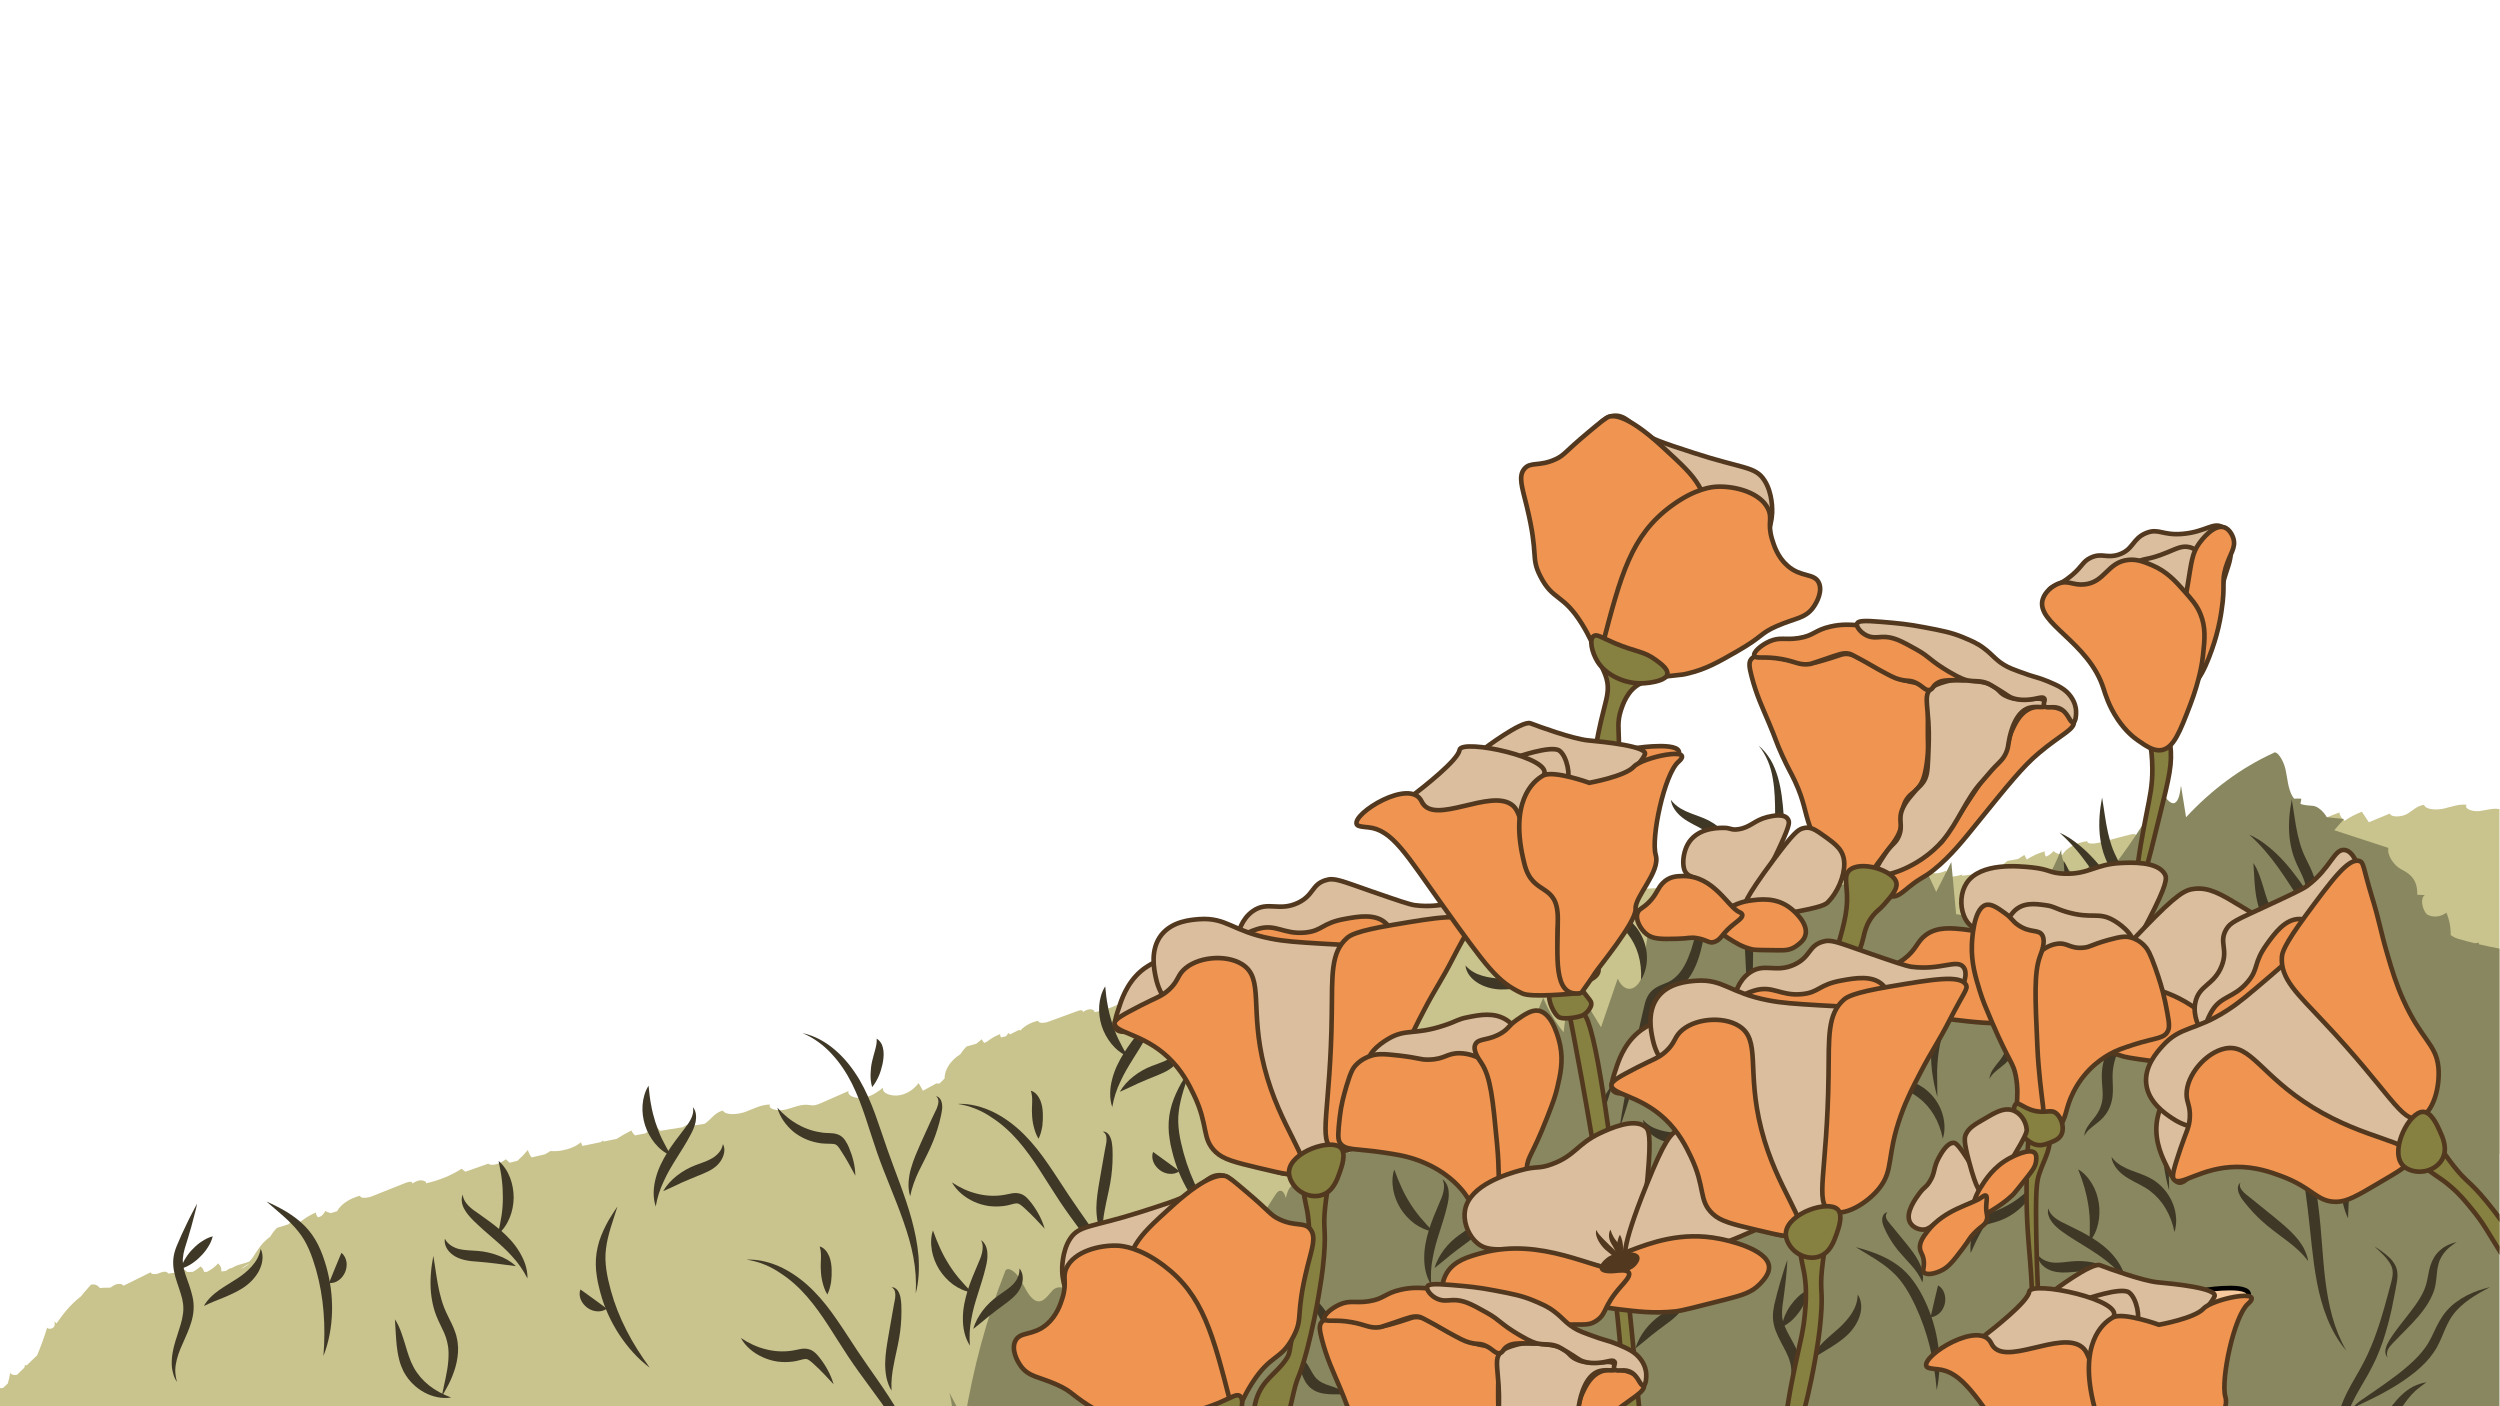 <?xml version="1.0" encoding="utf-8"?>
<!-- Generator: Adobe Illustrator 24.3.0, SVG Export Plug-In . SVG Version: 6.00 Build 0)  -->
<svg version="1.1" id="Слой_1" xmlns="http://www.w3.org/2000/svg" xmlns:xlink="http://www.w3.org/1999/xlink" x="0px" y="0px"
	 viewBox="0 0 1920 1080" style="enable-background:new 0 0 1920 1080;" xml:space="preserve">
<style type="text/css">
	.st0{clip-path:url(#SVGID_1_);}
	.st1{fill:#C9C38D;}
	.st2{clip-path:url(#SVGID_1_);fill:#C9C38D;}
	.st3{fill:#88875F;}
	.st4{fill:#3F3827;}
	.st5{fill:#868041;stroke:#52381E;stroke-width:3.558;stroke-miterlimit:10;}
	.st6{fill:#DBBE9E;stroke:#52381E;stroke-width:3.558;stroke-miterlimit:10;}
	.st7{fill:#EF9451;stroke:#52381E;stroke-width:3.558;stroke-miterlimit:10;}
	.st8{fill:#52381E;stroke:#52381E;stroke-width:1.186;stroke-miterlimit:10;}
	.st9{fill:#52381E;}
	.st10{fill:#F7C99E;stroke:#000000;stroke-width:3.558;stroke-miterlimit:10;}
</style>
<g>
	<defs>
		<rect id="SVGID_9_" x="0.3" y="220.8" width="1919.3" height="859.2"/>
	</defs>
	<clipPath id="SVGID_1_">
		<use xlink:href="#SVGID_9_"  style="overflow:visible;"/>
	</clipPath>
	<g id="earth3" class="st0">
		<g>
			<path class="st1" d="M2287.1,830.6l-26.6-189.9c0,0-173.1,18.2-283.7-6.5c6.6-0.2,13.1-0.1,19.7-0.4c1.9-0.1,4.2-0.3,5.3-1.3
				c0.9-0.9,0.7-2,0.4-3c-1.3-4.5-2.6-8.9-3.9-13.4c-3.5,3.2-8.4,6.3-14.5,6.8c-6.1,0.5-12.4-3.1-10.1-6.7
				c-4.2,2.4-8.9,4.9-14.4,5.3c-5.5,0.4-11.5-2.7-9.5-6c-6.9,2-13.7,4-20.6,6c-1.6,0.5-3.4,1-5.2,0.9c-1.6-0.1-2.9-0.7-4.4-1
				c-4.9-1-10.3,0.9-15.5,1.5c-5.2,0.6-12-1.8-9.7-4.8c-5.9-0.8-11.8,1.6-17.6,2.9c-5.8,1.3-14.1,0.8-15.1-2.9
				c-5.5,0.8-8.6,4.3-12.7,6.8c-4.1,2.5-12.5,3.2-13.6-0.1c-5.4,2.2-10.7,4.4-16.1,6.7c-1.8-2.7-3.6-5.4-5.4-8.1
				c-4.9,1.9-9.4,4.3-13.3,7c-2.2-1.8-3.6-4-4-6.4c-6.8,2.4-13.3,5.3-19.3,8.5c-0.5-1.3-1-2.6-1.5-4c-4.3,2.6-8.9,4.9-13.9,6.9
				c-0.4-2.5-0.8-5.1-1.3-7.6c-5.6,3.6-14.7,5-21.9,3.4c-4.1,1.8-8.2,3.7-12.3,5.5c-1.7-2.5-2.6-5.3-2.7-8.1
				c-3.8,3.3-8.1,6.4-12.9,9.2c-1.1-1.6-2.2-3.1-3.4-4.7c-3.7,2.1-10.3,4.1-12.5,1.5c-5.6,1.2-11.2,2.4-16.8,3.6
				c-0.7-0.8-1.4-1.6-2-2.4c-7.7,3.7-16.9,6.2-26.4,7.1c0.8-1.4-1.8-2.7-4.2-2.5c-1.9,0.1-3.6,0.8-5.1,1.6c0.2-0.4,0-1-0.6-1.3
				c-1.2-0.4-2.7-0.1-4,0.3c-8.2,2.1-16.4,4.2-24.7,6.4c-3.3,0.8-8.7,0.7-8-1.4c-8.6,1.1-16.3,5.3-19.2,10.5
				c-2.8-0.4-5.3-1.4-6.9-2.9c-1.2,1.7-3.2,3.2-5.6,4.3c-1-1.2-1.3-2.7-1-4.1c-5.2,1.5-9.9,3.7-13.8,6.3c-0.6-1.2-1.3-2.3-1.9-3.5
				c-1.6,1-3.2,2.1-4.8,3.1c-2.7,0.5-5.5,1-8.2,1.5c-3.1,2.3-5.7,5-7.5,7.7c-9.1,1.2-18.1,2.5-27.1,3.7c0-0.3-0.1-0.6-0.2-0.9
				c-3.9,1.2-8,1.8-12.1,1.8c0.9-1.6,0.8-3.4-0.4-4.8c-4.1,2.1-11.5,3.3-11.8-0.2c-0.1-0.8,0.4-1.7,0.1-2.5c-0.6-1.7-3.6-1.8-6-1.9
				c-2.4-0.1-5.3-1.4-4.2-3c-8.2,0.4-16.4,0.9-24.7,1.3c1.3-2.1-2.8-3.5-5.8-3c-3,0.4-6.6,1.4-8.6-0.1c-1.5-1.1-1.2-3-1.6-4.6
				c-0.4-1.6-2.7-3.1-4.6-2.1c-14.5,5.5-28.2,12.2-40.9,19.8c-0.2-1.9-0.4-3.8-0.6-5.7c-0.7,1.5-1.6,3.1-3.5,3.9
				c-1.9,0.8-4.8-0.1-4.3-1.7c-7.6,6.4-15.8,12.6-24.3,18.4c-2.9,2-8.6,3.6-9.6,0.9c-2,1.9-4.3,3.9-7.5,4.5
				c-3.1,0.6-6.9-1.3-5.9-3.5c-2.4,2.4-5,4.7-7.6,6.9c0.7-1.4,0.9-2.9,0.5-4.3c-3.9,1.2-8,1.8-12.1,1.8c0.9-1.6,0.8-3.4-0.4-4.8
				c-4.1,2.1-11.5,3.3-11.8-0.2c-0.1-0.8,0.4-1.7,0.1-2.5c-0.6-1.7-3.6-1.8-6-1.9c-2.4-0.1-5.3-1.4-4.2-3
				c-8.2,0.4-16.4,0.9-24.7,1.3c1.3-2.1-2.8-3.5-5.8-3c-3,0.4-6.6,1.4-8.6-0.1c-1.5-1.1-1.2-3-1.6-4.6c-0.4-1.6-2.7-3.1-4.6-2.1
				c-14.5,5.5-28.2,12.2-40.9,19.8c-0.2-1.9-0.4-3.8-0.6-5.7c-0.7,1.5-1.6,3.1-3.5,3.9c-1.9,0.8-4.8-0.1-4.3-1.7
				c-7.6,6.4-15.8,12.6-24.3,18.4c-2.9,2-8.6,3.6-9.6,0.9c-2,1.9-4.3,3.9-7.5,4.5c-3.1,0.6-6.9-1.3-5.9-3.5c-2.4,2.4-5,4.8-7.7,7
				c-2.2,0.4-4.4,0.9-6.7,1.3c0-0.8,0.1-1.5,0.1-2.3c-0.3,0.8-0.7,1.7-1.1,2.5c-0.2,0-0.4,0.1-0.5,0.1c-6,0-10.6-0.2-13.4-0.8
				c-6.1-1.3-12.9-1.5-20.2-0.8c-2.4-1.6-4.1-3.6-4.5-6.2c-4.9,3.9-10.5,7.4-16.5,10.2c-8.1,2.1-16.7,4.9-25.8,8.2
				c-2.9,0.7-5.8,1.5-8.5,2.6c-1.6,0.6-3.1,1.4-4.6,2.2c-5.7,2.2-11.6,4.4-17.6,6.8c-14.2,1.9-31.2-2.2-39,6.7
				c-1.4,1.6-2.3,3.5-3.5,5.2c-1.3-1.3-2.3-2.8-2.8-4.4c-6,2.9-11.7,6.2-16.8,9.8c-0.7-1.3-1.3-2.5-2-3.8c-3.6,2.9-7.6,5.5-12,7.9
				c-0.8-2.5-1.5-4.9-2.3-7.4c-4.7,4-13,6-19.9,5c-3.6,2.1-7.1,4.2-10.7,6.3c-1.9-2.4-3.2-5-3.6-7.7c-3.1,3.6-6.7,6.9-10.8,10
				c-1.3-1.5-2.5-2.9-3.8-4.4c-3.1,2.4-9,4.8-11.5,2.5c-5.1,1.6-10.1,3.2-15.2,4.8c-0.7-0.7-1.5-1.5-2.2-2.2
				c-6.7,4.2-14.9,7.3-23.6,9c0.5-1.5-2-2.5-4.2-2.2c-1.8,0.3-3.2,1.1-4.6,2c0.1-0.5-0.1-1-0.8-1.2c-1.1-0.3-2.5,0.1-3.7,0.6
				c-7.4,2.7-14.7,5.4-22.1,8.1c-2.9,1.1-8,1.4-7.7-0.8c-5.7,1.3-10.7,4.1-13.8,7.6c-0.3-0.2-0.5-0.4-0.8-0.6
				c-2.4,1.1-4.7,2.3-6.9,3.5c-0.6-0.3-1.1-0.6-1.6-1c-0.4,0.9-1,1.7-1.8,2.5c-1.3,0.3-2.6,0.6-3.8,0.9c-0.4-0.8-0.6-1.7-0.6-2.6
				c-3.9,1.6-7.5,3.6-10.4,6c-0.7,0.2-1.3,0.5-1.9,0.8c-0.6-0.9-1.3-1.9-1.9-2.8c-1.4,1.1-2.7,2.3-4.1,3.4c-2.5,0.7-5,1.4-7.5,2.1
				c-1.9,1.9-3.5,3.9-4.8,6c-7.4,4.6-12.1,11.7-12.1,18.6c-1.2,1.3-2.5,2.6-4,3.9c-0.8,0-1.6,0-2.3-0.1c-3.4,1.9-6.9,3.8-10.3,5.6
				c-1.1-2-2.2-3.9-3.3-5.9c-3,3.9-7.7,8-14.3,9.3c-6.6,1.3-14.5-1.6-12.9-5.8c-4.1,3.2-8.6,6.5-14.6,7.7c-6,1.2-13.4-1.3-12-5.1
				c-7.1,3.1-14.1,6.2-21.2,9.3c-1.7,0.7-3.5,1.5-5.5,1.7c-1.8,0.1-3.4-0.3-5.1-0.4c-5.6-0.4-11.1,2.4-16.7,3.7
				c-5.6,1.3-13.7-0.3-11.9-3.9c-6.7,0-12.6,3.3-18.8,5.6c-6.1,2.2-15.4,2.8-17.4-1c-5.8,1.6-8.4,5.8-12.3,9c-0.6,0.5-1.2,0.9-2,1.3
				c-3.8,0.5-7.7,1.1-11.5,1.7c-0.6-0.3-1.1-0.7-1.5-1.2c-1.1,0.7-2.3,1.3-3.4,2c-5.8,0.9-11.5,1.8-17.3,2.8
				c-1.1-1.1-2.3-2.2-3.4-3.4c-3,1.7-5.7,3.5-8.2,5.4c-2.7,0.5-5.3,1-7.9,1.5c-1.2-1.2-2.1-2.4-2.7-3.8c-4,2-7.8,4.2-11.4,6.5
				c-3.3,0.7-6.6,1.3-9.9,2c-0.2-0.3-0.3-0.5-0.5-0.8c-0.5,0.4-1,0.8-1.5,1.2c-4.8,1-9.6,2-14.3,3c-0.4-0.9-0.8-1.9-1.2-2.8
				c-2.6,2.3-6.3,4.1-10.4,5.3c-1.5,0.3-2.9,0.6-4.4,1c-2.9,0.5-5.8,0.6-8.6,0.4c-1.4,0.8-2.7,1.7-4.1,2.5
				c-3.5,0.8-6.9,1.6-10.4,2.4c-1.3-1.8-2.2-3.7-2.8-5.7c-2.3,2.8-5,5.6-8,8.3c-2,0.5-4,1-6,1.5c-1-0.9-1.9-1.8-2.9-2.7
				c-3.5,2.8-10.3,5.9-13.5,3.4c-5.9,2.1-11.8,4.1-17.6,6.2c-1-0.8-1.9-1.5-2.9-2.3c-7.6,5-17.1,8.9-27.3,11.2
				c0.5-1.6-2.7-2.6-5.2-2.2c-2.1,0.4-3.8,1.4-5.3,2.4c0.1-0.5-0.2-1.1-1-1.3c-1.4-0.3-3,0.3-4.3,0.8c-8.5,3.4-17.1,6.8-25.6,10.2
				c-3.4,1.4-9.4,2-9.2-0.4c-8.2,2.1-15,6.7-17.7,11.9c-1.6,0.5-3.2,1-4.8,1.5c-1.6-0.4-3.1-0.9-4.3-1.7c-0.6,1.5-1.8,2.9-3.3,4.1
				c-0.8,0.3-1.6,0.5-2.3,0.8c-1-1.1-1.6-2.4-1.6-3.7c-5.3,2.3-10,5.3-13.6,8.6c-1-1.2-2-2.3-3-3.5c-1.5,1.3-3,2.7-4.6,4
				c-2.9,0.9-5.8,1.8-8.7,2.7c-2.1,2.1-3.8,4.4-5.1,6.7c-9.4,6.9-11,13.9-16,19.1c-4.5,2-9.1,2.1-13.6,5.1c-1.5-0.1-3,1.1-4.5,2.2
				c-1.1,0.1-2.4,0.3-3.6,0.4c0.4-2.3-0.5-4.5-2.4-6.2c-2.3,2.6-5.2,4.8-8.6,6.5c-0.5,0-0.9,0-1.4,0c-0.3,0-0.6,0-0.8,0
				c-0.3-1.6-1.2-3.1-2.7-4.2c-1.7,1.6-3.7,3-5.9,4.2c-1.5,0-3,0.1-4.4,0.1c-0.7-0.9-1.7-1.7-3-2.1c-0.5,0.8-1.3,1.6-2.1,2.4
				c-3.4,0.2-6.6,0.5-9.4,0.9c-0.2-0.3-0.5-0.7-0.8-0.9c-1.7-1.2-4.5-0.1-6.7,0.8c-2.2,0.8-5.8,0.9-5.9-0.9
				c-6.8,3.4-13.7,6.7-20.5,10.1c-0.3,0.1-0.5,0.1-0.8,0.2c-0.5-2-5-1.6-7.3-0.1c-0.8,0.5-1.6,1-2.4,1.6c-1.6,0.1-3.2,0.1-5,0.1
				c-1,0-2,0.1-3,0.2c-0.7-0.6-1.3-1.2-2-1.8c-1.5-1.1-4.7-1.5-5.6,0c-2.5,2.7-4.9,5.5-7.2,8.4c-7.1,5.3-13.5,13.1-18.6,20.6
				c-0.6-0.5-1.1-1.1-1.7-1.6c0.4,1.5,0.7,3.2-0.5,4.5c-1.1,1.4-4.4,1.7-5,0.3c-2.1,7.1-4.7,14.2-7.7,21.3c-1.7,1.7-4.5,4.4-8.1,7.8
				c-0.4-0.1-0.8-0.2-1.2-0.4c-0.2,0.7-0.3,1.4-0.5,2.1c-1.7,1.7-3.6,3.5-5.7,5.5c-2.2,0.4-4.6-0.1-5.1-1.7
				c-0.5,2.8-1.1,5.6-1.9,8.3c-1.5,1.5-3.1,3-4.7,4.5c-0.6-0.8-1.3-1.6-1.9-2.4c0.4,1.1,0.7,2.2,0.9,3.4
				c-7.1,6.7-14.8,13.9-22.4,20.7c-1.7-2.2-3.4-4.4-5.1-6.6c-1.2,4.8-2.5,9.6-3.7,14.5c-1.3,1.1-2.5,2.2-3.7,3.3
				c-0.9-0.6-2-1.2-3.2-1.5c-0.6,2.2-0.4,3.5-0.8,4.9c-1.2,1-2.3,2-3.4,2.9c-2.7-0.3-6.9,0.5-9.2,0.2c0.1,1.1,2.8,1.8,5.9,2.5
				c-2,1.6-3.9,3.2-5.7,4.6l14.3-1.7c0.1,0.1,0.1,0.2,0.1,0.3l0.6-0.4l10.6-1.3c0.3,0.7,0.5,1.4,0.8,2.1c0.8-0.9,1.7-1.7,2.8-2.5
				l20.9-2.5c1.3,1.1,1.8,2.4,1,3.8c3.1-2,6.5-4.1,10.5-5.2l6.3-0.8c4.6,0.4,8.7,2.8,7.3,5.6c6.7-2.3,13.4-4.6,20.2-6.9
				c1.6-0.6,3.3-1.1,5.1-1.1c1.6,0,3,0.5,4.5,0.7c5,0.8,10.2-1.4,15.4-2.2c5.2-0.8,12.2,1.3,10.1,4.4c6,0.5,11.7-2.1,17.5-3.7
				c5.8-1.6,14.1-1.5,15.4,2.1c5.4-1,8.3-4.7,12.2-7.3c3.9-2.6,12.3-3.8,13.6-0.5c5.2-2.5,10.4-4.9,15.6-7.4c2,2.6,4.1,5.2,6.1,7.8
				c4.8-2.1,9.1-4.7,12.7-7.5c2.3,1.7,3.9,3.9,4.5,6.1c6.6-2.7,12.9-5.8,18.6-9.3c0.6,1.3,1.2,2.6,1.9,3.9c4.1-2.8,8.5-5.3,13.4-7.5
				c0.6,2.5,1.3,5,1.9,7.5c5.3-3.8,14.3-5.6,21.7-4.4c4-2,7.9-4,11.9-6c1.9,2.4,3.1,5.1,3.4,7.9c3.5-3.5,7.6-6.7,12.2-9.7
				c1.3,1.5,2.5,3,3.8,4.5c3.5-2.3,10-4.6,12.4-2.1c5.5-1.5,11-2.9,16.5-4.4c0.8,0.8,1.5,1.5,2.3,2.3c7.5-4,16.5-6.9,25.8-8.2
				c-0.6,1.4,2,2.6,4.4,2.3c1.9-0.2,3.5-1,5-1.8c-0.2,0.5,0.1,1,0.8,1.2c1.2,0.3,2.7-0.1,4-0.4c6.7-2,13.3-4.1,20-6.1
				c0.6,0.8,0.7,1.7,0.2,2.6c3.9-1.3,7.8-2.7,11.7-4c0.4,0.3,0.6,0.6,0.5,1.1c3.6-0.6,7-1.8,9.9-3.3l8.2-1c3.3,0.4,6.8-0.4,10.2-1.2
				l8.8-1.1c4,0.4,7.6,2.1,6.1,4.5c6,0.5,11.7-2.1,17.5-3.7c5.8-1.6,14.1-1.5,15.4,2.1c5.4-1,8.3-4.7,12.2-7.3
				c3.9-2.6,12.3-3.8,13.6-0.5c2.7-1.3,5.5-2.6,8.2-3.9l9.2-1.1c1.4,1.8,2.8,3.6,4.3,5.4c4.7-2.1,9-4.7,12.6-7.5l0.2,0
				c2.3,1.7,3.9,3.8,4.5,6.1c6.3-2.6,12.2-5.5,17.7-8.8l1.1-0.1c0.6,1.2,1.1,2.3,1.7,3.5c2.4-1.6,4.9-3.2,7.6-4.6l6.4-0.8
				c0.5,1.8,0.9,3.6,1.4,5.3c5.3-3.8,14.3-5.6,21.7-4.4c3.3-1.7,6.5-3.3,9.8-5l2.6-0.3c1.6,2.2,2.6,4.7,2.9,7.1
				c3.2-3.1,6.9-6.1,10.9-8.8l1.8-0.2c1.1,1.3,2.1,2.6,3.2,3.9c3.5-2.3,10-4.6,12.4-2.1c5.5-1.5,11-2.9,16.5-4.4
				c0.8,0.8,1.5,1.5,2.3,2.3c4.1-2.2,8.7-4,13.5-5.5l12.6-1.5c0.7,0.8,2.5,1.3,4.1,1.1c1.9-0.2,3.5-1,5-1.8c-0.2,0.5,0.1,1,0.8,1.2
				c1.2,0.3,2.7-0.1,4-0.4c3.1-1,6.2-1.9,9.3-2.9l777.8-94.3c0.1,0.5,0,1-0.4,1.6c1.6-0.7,3.2-1.4,4.9-2.1l22.7-2.8
				c3.3,0.9,5.3,2.4,4.1,4.1c8.8-2.2,17.6-4.4,26.4-6.5c2.1-0.5,4.4-1.1,6.7-1.1c2.1,0,4,0.4,6,0.6c6.6,0.6,13.4-1.4,20.3-2.2
				c6.8-0.8,16.1,0.9,13.4,3.7c7.9,0.4,15.4-2.1,22.9-3.6c7.6-1.5,18.5-1.5,20.3,1.7c7.1-1,10.9-4.4,15.9-6.8
				c5.1-2.4,16.1-3.6,17.9-0.7c6.8-2.3,13.6-4.6,20.4-6.9c2.7,2.3,5.5,4.6,8.2,6.9c6.2-2,11.9-4.4,16.6-7c3.1,1.5,5.2,3.4,6.1,5.4
				c8.7-2.6,16.9-5.5,24.4-8.7c0.8,1.1,1.7,2.3,2.5,3.4c5.3-2.6,11.2-4.9,17.5-7c0.9,2.2,1.8,4.5,2.6,6.7c7-3.5,18.7-5.3,28.5-4.3
				c5.2-1.9,10.4-3.7,15.5-5.6c2.6,2.1,4.1,4.5,4.6,7c4.6-3.2,10-6.2,15.9-8.9c1.7,1.3,3.3,2.7,5,4c4.6-2.1,13.1-4.3,16.4-2.1
				c7.2-1.4,14.5-2.8,21.7-4.2c1,0.7,2,1.3,3,2c9.8-3.7,21.6-6.5,33.9-7.8c-0.8,1.3,2.7,2.3,5.8,2c2.5-0.2,4.6-0.9,6.6-1.7
				c-0.2,0.4,0.1,0.9,1,1.1c1.6,0.3,3.5-0.1,5.2-0.5c10.6-2.4,21.2-4.7,31.8-7.1c4.2-0.9,11.4-1.1,10.7,0.8
				c11.2-1.5,20.9-5.7,24-10.4c3.7,0.2,7.1,1,9.4,2.1c1.4-1.6,3.8-3,6.8-4.2c1.4,1.1,2.1,2.3,1.9,3.6c6.6-1.6,12.6-3.8,17.4-6.4
				c1,1,2,2,2.9,3c2-1,4-2,6-3c3.6-0.6,7.1-1.2,10.7-1.8c3-1.8,5.5-3.7,7.5-5.7L2287.1,830.6z M191.9,970c-1.8,1.7-4,3.3-7.1,4.5
				L191.9,970z"/>
		</g>
	</g>
	 
		<rect id="earth2" x="-56.1" y="882.8" transform="matrix(0.982 -0.189 0.189 0.982 -193.237 204.499)" class="st2" width="2060.5" height="462.4"/>
	<g id="earth1" class="st0">
		<path class="st3" d="M2067.1,967.1c0.1-0.2,0.3-0.4,0.4-0.6c-0.3-0.2-0.5-0.4-0.8-0.6c-0.3-0.9-0.7-1.8-1-2.6
			c-0.1-1.5-0.3-3-0.5-4.5l-1.7-1.2c-1.9-4.9-3.8-9.9-5.7-14.7c0.3-0.5,0.6-0.9,0.9-1.5c-0.8-0.6-1.5-1.3-2.2-2
			c-2.7-6.8-5.2-13.3-7.5-19c0.5-1.1,0.9-2.3,1.1-3.7c-1.1-0.5-2.3-1.3-3.4-2.1c-4.1-10.4-6.9-17.2-6.9-17.2s-0.2-0.3-0.5-0.7
			c0.9-0.9,1.9-1.6,2.5-2.9c1.5-3.5-1.4-8.6-3.7-12.6c-2.3-4-3.6-10.7-0.5-11.5c-8.7-12.5-17.4-24.9-26-37.4c3.8-1.2,1.5-9.9-2-14
			c-3.5-4.1-8.3-8.3-8.4-13.9c-0.1-4.2,2.5-6.6,4-9.8c1.5-3.1,1.2-9.3-1.9-10.6c-21.1-14.4-42.9-26-64.9-34.3
			c2.1-3.3,4.2-6.6,6.3-9.9c-2.6,1.1-5.4,2.2-8.3,0.5c-2.8-1.8-4.6-7.9-2.2-9.4c-10.1-1.4-20.2-3.3-30.3-5.7
			c-0.1-0.4-0.2-0.9-0.3-1.3c-1,0.3-2,0.4-3.1,0.5c-4.3-1.1-8.6-2.2-13-3.5c-1.7-0.5-3.6-1.5-5.4-2.8c0.2-5.3-0.9-11.7-3.3-17.2
			c-3.9,3.2-10.1,4.2-15,1.3c-3.8-4.1-5.2-12.9-1.4-14.8c-2,0-4-0.1-5.9-0.2c-0.1-2.3-0.1-4.6-0.7-7c-1.9-7.5-7.7-10.5-12.2-12.9
			c-4.5-2.4-10.6-10.2-9.3-16.1c-13.9-4.5-27.7-9.1-41.6-13.6c2.5-2.9,5-5.8,7.5-8.6c-4.4-0.5-8.8-0.9-13.2-1.4
			c-2.6-4.6-7.1-8.3-10.4-8.7c-3.2-0.4-6.7-0.2-9.9-1.6c0.3-1.2,0.6-2.5,0.7-3.9c-2.2-0.2-4-0.1-5.5,0c-0.5-0.6-0.9-1.2-1.4-2
			c-3.3-5.9-3.7-13.5-5.2-20.4c-1.5-6.9-6.6-15.4-9.5-12.6c-24.4,11.2-46.9,27.7-66.9,49.2c-1.3-8.1-2.6-16.2-3.9-24.3
			c-0.7,5.6-1.6,11.6-4.7,13.3c-3.1,1.7-9-4.5-8.8-10.4c-11.2,20.6-23.4,39.7-36.6,56.9c-4.5,5.9-14.3,8-17.5-4
			c-2.9,6.3-6.2,12.9-11.7,12.9c-5.5,0-13.4-10.9-12.6-19.6c-6.1,14.8-13.2,28.2-21.2,40c-0.8-8.7-1.6-17.5-2.4-26.2
			c-0.9,17.2-5.2,32-12.1,42.1c-0.2,0-0.4,0-0.6-0.1c-2.7-7.9-4.1-16.4-4-23.8c-4.1,10.2-10.4,17.3-18,20.8
			c-8-1.1-15.5-2.2-22.5-3.1c-1.2-13.4-2.4-26.7-3.7-40.1c-3.9,7.7-7.7,15.3-11.6,23c-7.5-16.2-15-32.5-22.4-48.7
			c0.1,16-2.2,32.2-10.3,37.1c-8.1,5-22.8-8-25.1-25c-2.4,12.7-5.1,26.2-12.6,30.5c-7.4,4.3-20.9-6.7-23.1-22.3
			c-6.8,12.2-13.6,24.3-20.4,36.5c-1.6,2.9-3.4,5.9-6.1,6.3c-2.4,0.3-5.3-1.5-7.9-2.2c-8.6-2.1-13.4,8.8-20.1,13.8
			c-6.7,5-20.2-2.5-21.6-17c-9.7-0.8-14.6,12.6-21,21.2c-6.4,8.7-19.1,10.2-26.4-5.7c-6.7,5.9-5.7,23.3-7.8,36.2
			c-2.1,12.9-13.1,20.2-19.8,5.9c-4.3,12.4-8.5,24.8-12.8,37.3c-6.8-11.2-13.7-22.3-20.5-33.5c-4.1,10.9-6.9,23.5-8.2,37.4
			c-6-7.2-11.5-16.4-15.7-26.5c-6.1,14-11,29.7-14.6,46.8c-2.8-5.6-5.6-11.3-8.4-16.9c-2.1,13.6-5.2,26.1-9.3,37.5
			c-4.6-11.1-9.2-22.2-13.8-33.3c-2.5,18.8-13.4,29.2-26.4,25.3c-3.1,10.1-6.1,20.1-9.2,30.2c-6.4-10.4-12-22.2-16.5-34.6
			c-0.3,16.5-1.8,32.3-4.4,46.9c-4.1-6.5-8.2-12.9-12.2-19.4c-2,11.3-8.4,23.2-15.7,12.7c-6.2,8-12.4,16-18.6,24.1
			c-2.2-3.2-4.5-6.5-6.7-9.7c-5.4,20-14.9,35.4-27,44c-1.1-6.7-6.8-11.2-10-9.4c-2.6,1.4-3.9,5.4-4.9,9.6c-0.4-2.1-1.6-4.6-2.9-5.3
			c-2.3-1.2-4,1-5.3,3.1c-8.6,13.3-17.2,26.6-25.7,39.9c-3.4,5.3-11.5,7.3-13.8-2.5c-6.9,5.7-11.3,17.1-12.4,31
			c-2.9,1.9-5.7,3.9-8.4,5.8c-1.8-4.2-4.3-8-7.1-10.8c-2.8,11.9-12.8,23.2-19.8,9.7c-1.6-3.2-2.5-7-4.4-9.9c-4-6.2-9.3-3.8-13.4-2.1
			c-4.1,1.7-11.3-0.8-12.5-8.2c-12.7,9-25.5,17.9-38.2,26.9c-1.7-9.3-11-11.2-15.1-6.8c-4.1,4.4-8.2,11.4-14.4,7.3
			c-4.5-3.1-7.5-10.7-11.1-16.5c-3.6-5.9-10.3-10-11.4-4.3c-13.7,34.5-24.1,72.8-30.9,114.1c-3.8-7.3-7.6-14.5-11.5-21.8
			c1.5,6.5,3,13.6,1.3,18.4c-1.7,4.7-8.1,3.7-10.1-2.7c-0.7,32.1-2.8,63.4-6.2,93.8c-1.2,10.5-7.5,21.7-14.1,12.2
			c0.2,9.3,0.1,19.3-3.9,24.5c-4,5.1-13.6,1.1-16.1-8.7c0.9,21.2,0.5,41.9-1.1,61.8c-3.7-8.4-7.4-16.8-11.1-25.2
			c5.6,19.3,7.8,39,6.2,56.3c-4.9-5.8-9.1-13.6-11.8-21.8c1.2,27.3-6.9,50.3-21.3,60.2c-6.2-14.1-12.4-28.2-18.6-42.4
			c-0.1,26.6-0.3,53.3-0.4,79.9c-2.9-8.3-7.8-15.9-13.2-20.6c-0.1,14.4,2.8,21-1.2,32.1c-5.3-6.5-16.1-5.2-22-9.1
			c1.8,10.5,30.9,24.3,32.8,34.8c1.1,16,36,35.2,79.9,52.1c0.5,0.8,1.1,1.6,1.8,2.4c4.3-0.7,14.2,2.9,17.5,9.8
			c0.8,1.6,0.8,2.9,1.8,4.6c2.2,3.6,6.8,6.3,10.4,8.4c3.6,2.1,9,6.9,8.7,9.1c11.7,5.8,23.5,11.5,35.2,17.3c-0.2,2.9,6.9,8.8,11,10.4
			c4.1,1.6,8.5,2.6,12.8,7.1c3.1,3.3,4.2,6.6,6.1,10c1.9,3.3,6.6,8.2,8.4,7.7c16.8,1.1,31.6-0.5,44.1-4.8c1.8,3.8,3.7,7.5,5.5,11.3
			c-0.1-2.2-0.1-4.6,2-4.5c2.1,0,7.1,4.1,7.6,6.6c6-6.1,13-11.2,20.8-15.4c2.7-1.4,9.7,0,13.3,5.9c1.5-2,3.2-4,7.3-2.6
			c4.1,1.4,11.1,7.9,11.5,11.4c2.9-4.8,6.7-8.8,11.4-11.9c1.5,3.9,3.1,7.8,4.6,11.7c-1.2-7.2,0.4-12.5,4.6-15.1
			c3,4.1,5,8.2,5.7,11.4c3.7-6.3,14.1-6.1,27.3,0.5c2.6,6.6,5.2,13.1,7.8,19.7c3.8-4.4,7.6-8.7,11.4-13.1c1.5,0.6,3,1.1,4.4,1.6
			c1.3,2.4,3,5.1,5.2,7.6c1.9-2.1,1.7-4.4,3.5-5.3c1.3,0.2,2.5,0.4,3.7,0.5c3.6,4.4,11.5,10,15.3,13.9c0.2-1.6-5.2-7.7-10.5-13.6
			c0-0.1,0-0.2,0-0.3c0.7,0,1.4-0.1,2-0.1c4.7-0.7,16.2-6,32.5-14.7c0.2,0.8,0.3,1.5,0.4,2.3c0.2-0.9,0.3-1.9,0.5-2.8
			c9-4.8,19.5-10.7,31.1-17.4c1.8,3.2,3.2,6.9,3.8,10.9c3.4-6.3,6.7-12.6,10.1-19c17.6-10.3,37.3-22.1,58.3-34.9
			c3.4,3.1,6.1,7.9,6.8,13.9c9.7,0.5,14.4-13.1,20.6-22c6.2-8.9,18.9-10.9,26.2,4.9c6.2-5.8,5.5-21.5,7-34.2
			c6.1-3.8,12.3-7.7,18.5-11.6c0.5,0.7,0.9,1.6,1.4,2.5c0.5-1.4,0.9-2.8,1.4-4.2c7.7-4.8,15.3-9.6,23-14.5c2.9,4.6,5.8,9.3,8.7,13.9
			c2.5-7,4.4-14.8,5.8-23c2.9-1.9,5.9-3.7,8.8-5.6c3.4,5.2,6.5,10.8,9.1,17c3.7-9,6.8-18.6,9.6-28.8c3.5-2.2,7.1-4.5,10.6-6.7
			c0.8,1.6,1.6,3.2,2.4,4.8c0.3-2.4,0.7-4.7,1.1-7c5.5-3.5,10.9-7,16.3-10.4c1.8,4.2,3.6,8.4,5.4,12.7c1.2-10.2,4.9-18.1,10.1-22.6
			c1.6-1,3.1-2,4.7-3c3.4-1.5,7.1-1.7,11.1-0.7c0.8-2.7,1.5-5.3,2.3-8c4.8-3.1,9.5-6.1,14.1-9.1c3.4,6.6,6.5,13.6,9.2,20.8
			c0.1-9.5,0.6-18.8,1.4-27.7c3.6-2.3,7.2-4.7,10.6-6.9c1.4,2.2,2.8,4.3,4.2,6.5c0.7-4.1,1.9-8.3,3.6-11.5c2.7-1.8,5.4-3.5,8-5.3
			c1.2,0.5,2.5,1.6,3.9,3.5c2.9-3.9,5.8-7.9,8.7-11.8c4.4-2.9,8.6-5.7,12.7-8.4c1.2,1.7,2.4,3.4,3.6,5.1c0.8-3.3,1.8-6.3,2.8-9.4
			c25.2-16.8,42.9-29.1,49.3-34.2c0.4-0.3,0.8-0.6,1.2-1c2.9,2.9,5,6.8,5.2,11.2c8-8.7,16-17.4,24.1-26.1c1.9-2.1,4-4.3,6.7-4.5
			c2.5-0.3,5.1,1.1,7.6,1.5c8.3,1.5,14.3-6.3,21.4-9.9c7.1-3.6,19.8,1.8,19.7,12.2c9.6,0.5,15.8-9,23.1-15.2
			c7.2-6.2,20.1-7.4,25.6,4c7.3-4.3,8.1-16.7,11.5-25.9c3.4-9.2,15.1-14.5,20.3-4.3c5.5-8.9,11.1-17.8,16.6-26.7
			c5.6,8,11.3,16,16.9,24c5.2-7.8,9.3-16.9,12.1-26.8c5.2,5.1,9.7,11.7,12.9,18.9c7.5-10.1,14-21.3,19.4-33.5
			c2.2,4,4.4,8.1,6.6,12.1c3.5-9.7,7.9-18.7,13.1-26.8c3.4,7.9,6.8,15.9,10.2,23.8c4.4-13.4,16.3-20.9,28.8-18.1
			c4.1-7.2,8.2-14.4,12.3-21.6c5.3,7.5,9.6,15.9,12.8,24.8c2-11.8,5.1-23.1,9.3-33.6c3.4,4.6,6.7,9.3,10.1,13.9
			c3.2-8.1,10.8-16.6,17-9.1c6-4.9,11.9-9.8,17.9-14.7c2,0.4,3.9,0.7,5.9,0.9c1,1.2,1.9,2.4,2.9,3.6c0.6-1.1,1.3-2.2,1.9-3.3
			c31.9,0.3,58.6-26.1,76.4-49.8c1.9-1.8,3.8-3.6,5.7-5.4c3.9-3.8,12.1-5.2,13.4,1.8c11.6-6.4,18.4-22.3,17.1-39.7
			c0.2,0,0.3-0.1,0.5-0.1c4.4,0.5,9,2.8,12.8,6.7c0-3.4,0.4-6.7,1.2-9.7c1.8-0.3,3.7-0.5,5.6-0.8c1.2,2.4,2.2,4.9,2.8,7.6
			c2.4-2.6,4.4-5.5,6.4-8.6c22.7-2.2,46.3-2.5,47.9-5.6C2084.1,1014,2076.4,991.7,2067.1,967.1z M887.9,1507.8
			c7.1,1.7,14.9,5,23.3,9L887.9,1507.8z"/>
	</g>
	<g id="grass" class="st0">
		<g id="grass6">
			<g>
				<path class="st4" d="M1370,913.6c-0.7-2.9-1.9-5.6-3.4-8c-1.5-2.4-3.4-4.6-5.5-6.6c-2-2-4.2-3.8-6.5-5.5c-2.3-1.7-4.7-3.3-7.2-5
					c-4.9-3.4-10-7-14.3-11.8c-2.2-2.4-4.1-5.2-5.6-8.2c-1.5-3-2.5-6.1-3.3-9.1c-0.8-3-1.4-6-2-8.8c-0.6-2.9-1.2-5.6-2.1-8.1
					c-0.8-2.6-2-4.9-3.3-7c-1.5-2.1-3.3-4.1-5.4-6c-2.1-1.9-4.4-3.9-6.6-5.9c-2.2-2-4.4-4-6.6-6c-2.2-2-4.4-4.1-6.5-6.2
					c-2.1-2.1-4.3-4.2-6.3-6.4c2.6,1.5,5.2,3,7.8,4.5c2.6,1.5,5.1,3.1,7.6,4.8c2.5,1.6,5,3.3,7.5,4.9c2.5,1.7,4.9,3.3,7.4,5.2
					c2.5,1.9,5,4,7.1,6.6c2.1,2.7,3.7,5.7,4.9,8.7c2.3,6.1,3.2,12.1,4.7,17.6c0.7,2.7,1.5,5.3,2.6,7.6c1.1,2.4,2.5,4.5,4.2,6.6
					c3.4,4.2,7.8,7.9,12.4,11.7c2.2,1.9,4.6,3.9,6.8,6.1c2.2,2.2,4.3,4.5,6.1,7c1.8,2.5,3.4,5.3,4.4,8.2c0.2,0.7,0.5,1.5,0.7,2.2
					c0.1,0.4,0.2,0.7,0.3,1.1l0.2,1.1C1370.1,910.6,1370.1,912.1,1370,913.6z"/>
			</g>
			<g>
				<path class="st4" d="M1322,841c-3.2,1-6.3,1.1-9.2,1c-3-0.1-5.8-0.5-8.7-1.2c-2.8-0.7-5.6-1.7-8.2-3c-2.7-1.3-5.3-2.9-7.7-5.3
					c3.2-1,6.3-1.1,9.2-1.1c3,0.1,5.8,0.5,8.7,1.3c2.8,0.7,5.6,1.7,8.2,3C1317,837,1319.6,838.6,1322,841z"/>
			</g>
			<g>
				<path class="st4" d="M1321.9,874.6c-5.7,0.5-10.8,1.4-16.1,2.3c-5.3,0.8-10.8,1.6-16.6,1.5c-5.9-0.1-11.8-1.5-17.1-4.5
					c-2.6-1.5-5-3.4-6.9-5.8c-1.9-2.4-3.2-5.2-3.4-8.1c3.8,4.3,8.2,6.5,13,7.9c4.7,1.4,9.7,2,14.7,2.2c5.1,0.1,10.5-0.1,16.1,0.3
					c2.8,0.2,5.6,0.5,8.4,1.2C1316.7,872.2,1319.5,873.2,1321.9,874.6z"/>
			</g>
			<g>
				<path class="st4" d="M1527.9,828.6c0.1-1.1,0.3-2.3,0.7-3.4c0.4-1.1,0.9-2.2,1.5-3.2c1.2-2,2.7-3.8,4.1-5.6
					c1.4-1.7,2.8-3.4,3.8-5.1c1.1-1.7,1.9-3.5,2.6-5.4c0.7-1.9,1.1-3.8,1.3-5.7c0.2-1.9,0.2-3.9,0.1-6c-0.2-4.2-0.8-8.7-0.6-13.6
					c0.1-1.2,0.2-2.4,0.3-3.7c0.2-1.2,0.4-2.4,0.6-3.6c0.3-1.2,0.6-2.4,0.9-3.5c0.4-1.1,0.7-2.3,1.2-3.4c1.7-4.5,4-8.6,6.7-12.4
					c5.3-7.6,11.8-14,18.9-19.7c-4.4,7.9-9.4,15.3-13.3,23c-3.9,7.7-6.7,15.6-7,23.6c-0.2,4,0.3,8.4,0.2,13.1
					c-0.1,2.4-0.2,4.8-0.8,7.3c-0.5,2.5-1.4,4.9-2.5,7.1c-1.1,2.2-2.6,4.3-4.2,6.1c-1.7,1.8-3.5,3.3-5.3,4.7
					C1533.6,822.1,1530,824.5,1527.9,828.6z"/>
			</g>
			<g>
				<path class="st4" d="M1492.1,874.5c-1.4-6.8-3.6-12.7-6.8-18.1c-3.1-5.3-7.2-9.9-12-13.5c-4.6-3.6-10.7-6-16.7-9.6
					c-3-1.8-5.9-4-8.3-6.8c-2.3-2.7-4.2-6.1-4.5-9.6c2,2.8,4.5,4.8,7.2,6.5c2.7,1.6,5.5,2.9,8.5,4c3,1.1,6.1,2.2,9.3,3.5
					c1.6,0.7,3.2,1.4,4.8,2.3c0.8,0.4,1.6,0.9,2.4,1.4c0.8,0.5,1.6,1,2.3,1.6c5.9,4.4,10.4,10.6,12.9,17.4
					C1493.6,860.4,1494.2,867.9,1492.1,874.5z"/>
			</g>
			<g>
				<path class="st4" d="M1487.9,842.5c-1.9-6.4-3.2-13-4.1-19.7c-0.8-6.7-1-13.6-0.4-20.4c0.4-3.4,0.9-6.9,1.8-10.3
					c0.4-1.7,1-3.4,1.5-5.1c0.3-0.8,0.6-1.6,1-2.5c0.3-0.8,0.6-1.7,1-2.4c1.5-3.2,3.3-6.3,5.3-9.2c2-2.9,4.2-5.6,6.5-8.2
					c2.3-2.6,4.6-5,7-7.4l7.1-7c4.7-4.6,9.2-9.4,13.7-14.2c9-9.6,17.6-19.6,26.3-29.8c-5.9,12-13.2,23.4-21.4,34
					c-4.1,5.3-8.4,10.4-13,15.4c-2.3,2.5-4.6,4.9-6.9,7.3c-2.3,2.4-4.5,4.7-6.7,7.1c-4.3,4.8-8.1,9.8-10.9,15.3
					c-2.8,5.5-4.7,11.5-6,17.8c-1.2,6.3-1.8,12.7-2,19.3C1487.7,829.2,1487.9,835.8,1487.9,842.5z"/>
			</g>
			<g>
				<path class="st4" d="M1581.7,639.5c1.3,0.6,2.6,1.3,3.9,1.9c1.2,0.7,2.5,1.5,3.8,2.2c1.2,0.8,2.4,1.6,3.6,2.5
					c1.2,0.9,2.3,1.8,3.5,2.7c4.6,3.7,8.8,7.8,12.7,12.2c7.8,8.8,14.4,18.4,20.6,28c1.6,2.4,3.1,4.9,4.6,7.4
					c1.5,2.6,2.9,5.2,4.1,7.9c2.5,5.5,4.4,11.4,4.8,17.7c0.4,6.2-0.6,11.9-0.5,17.3c0,2.7,0.4,5.4,1.2,8c0.8,2.6,2.2,5.1,4.4,7
					c-1.3-0.6-2.6-1.5-3.7-2.5c-1.1-1-2-2.3-2.8-3.6c-1.6-2.6-2.6-5.5-3.2-8.5c-1.2-6-0.9-11.8-1.9-17c-0.9-5.2-2.9-10.2-5.4-15
					c-1.3-2.4-2.6-4.8-4.1-7.2c-1.4-2.4-3-4.8-4.5-7.1c-6.2-9.6-12.2-19.3-18.7-28.4C1597.6,655.8,1590.4,647.2,1581.7,639.5z"/>
			</g>
			<g>
				<path class="st4" d="M1628.1,721.2c-6.9,1.1-14.3-0.5-20.6-3.9c-6.4-3.5-11.9-8.8-15.5-15.3c-0.5-0.8-0.9-1.6-1.2-2.5
					c-0.4-0.8-0.8-1.7-1.1-2.5c-0.3-0.9-0.6-1.7-0.9-2.6c-0.3-0.9-0.5-1.7-0.7-2.6c-0.9-3.5-1.4-6.9-1.8-10.3
					c-0.7-6.8-0.9-13.4-1.4-20.3c2,2.9,3.4,6.1,4.6,9.3c1.2,3.2,2.2,6.5,3.2,9.7c1.9,6.4,3.7,12.5,6.6,17.8
					c2.9,5.3,6.9,10,11.8,13.9C1615.9,715.8,1621.6,718.9,1628.1,721.2z"/>
			</g>
			<g>
				<path class="st4" d="M1614.4,612.5c1.6,9.3,2.6,18.6,4.6,27.3c1,4.4,2.2,8.6,3.8,12.7c1.6,4,3.7,7.9,5.8,12.3
					c1,2.2,2,4.4,2.8,6.9c0.4,1.2,0.8,2.5,1,3.7l0.4,1.9l0.3,1.9c0.7,5.1,0.2,10.2-0.8,15c-1,4.8-2.7,9.4-4.6,13.7
					c-1,2.2-2,4.3-3.2,6.3c-1.1,2.1-2.3,4.1-3.6,6.1c1.8-9.3,4.3-18.3,5-27.1c0.2-2.2,0.2-4.4,0.2-6.5c-0.1-1.1-0.1-2.1-0.2-3.2
					c-0.2-1-0.2-2.1-0.5-3.1l-0.3-1.5l-0.4-1.5c-0.2-1-0.6-2-0.9-3c-0.7-2-1.6-4-2.6-6c-0.9-2-2-4.1-3-6.3c-1-2.2-1.9-4.5-2.7-6.9
					c-1.5-4.7-2.4-9.5-2.9-14.4C1611.7,631.2,1612.6,621.7,1614.4,612.5z"/>
			</g>
			<g>
				<path class="st4" d="M1263.8,955.3c-9.2-6.9-17-15.7-23.4-25.4c-6.4-9.8-11.3-20.5-14.4-31.8c-0.7-2.8-1.5-5.7-2.1-8.6
					c-0.5-2.9-1-5.8-1.3-8.8c-0.5-5.9-0.2-12.1,1.2-18c1.3-5.9,3.6-11.3,6.2-16.5c1.3-2.6,2.7-5.1,4.3-7.5c1.5-2.4,3.1-4.9,4.7-7.2
					c-3.4,11-7.5,21.6-8.8,32.4c-1.4,10.6,0.8,21.3,3.7,32c2.9,10.6,7,20.9,12.1,30.8C1251.1,936.6,1257.1,946,1263.8,955.3z"/>
			</g>
			<g>
				<path class="st4" d="M1230.8,909.9c-2.2,1.8-5,2.3-7.6,2.1c-2.7-0.2-5.2-1.2-7.4-2.8c-2.1-1.6-3.9-3.7-4.9-6.1
					c-1-2.4-1.4-5.2-0.3-7.9l10.1,7.3L1230.8,909.9z"/>
			</g>
			<g>
				<path class="st4" d="M1099.2,986.7c-4-6.1-5.5-13.7-5.4-21c0-7.4,1.6-14.6,3.7-21.4c2.1-6.8,4.9-13.3,7.6-19.6
					c1.4-3.2,2.7-6.1,3.4-9.3c0.7-3.1,0.9-6.4-0.7-9.7c1.5,1,2.7,2.6,3.5,4.3c0.8,1.8,1.2,3.7,1.3,5.6c0.3,3.8-0.4,7.6-1.3,11.1
					c-1.6,6.9-3.9,13.6-5.9,20.1c-2.1,6.5-4,12.9-5.1,19.5C1099,972.8,1098.6,979.5,1099.2,986.7z"/>
			</g>
			<g>
				<path class="st4" d="M1100.7,945.8c-5.2-0.7-10-3-14.3-6c-4.2-3.1-7.9-7.1-10.7-11.5c-2.8-4.5-4.8-9.5-5.7-14.6
					c-0.9-5.2-0.9-10.5,0.8-15.5c1.8,4.9,3.5,9.3,5.5,13.6c1.9,4.2,4.1,8.3,6.5,12.1c2.4,3.9,5.1,7.6,8.1,11.2
					C1093.8,938.6,1097.1,942.1,1100.7,945.8z"/>
			</g>
			<g>
				<path class="st4" d="M1101.8,973.8c1.4-5.2,4.1-9.9,7.3-14.2c3.2-4.2,7.2-8,11.5-11.1c4.2-3.1,8.3-5.5,11.4-8.6
					c1.5-1.5,2.9-3.3,3.8-5.4c1-2.1,1.6-4.4,1.4-7.1c1.9,2,2.7,5,2.6,8c-0.1,3-1.1,5.8-2.6,8.4c-1.5,2.6-3.5,4.7-5.6,6.5
					c-1,0.9-2.1,1.8-3.1,2.6l-3.1,2.3c-4,2.9-7.8,5.8-11.7,8.9C1109.9,967.2,1106.1,970.5,1101.8,973.8z"/>
			</g>
			<g>
				<path class="st4" d="M1476.4,984.9c-2.1-5.2-5-9.1-8.3-12.9c-3.3-3.8-6.9-7.5-10.4-11.7c-3.4-4.2-6.4-8.8-8.9-13.7
					c-0.6-1.2-1.2-2.5-1.7-3.7l-0.4-0.9l-0.2-0.5l-0.2-0.6c-0.3-0.8-0.5-1.5-0.6-2.3c-0.3-1.6-0.2-3.3,0.4-4.8
					c0.3-0.8,0.8-1.4,1.4-1.9c0.6-0.5,1.3-0.8,2-0.9c-0.9,1.1-1.3,2.3-1.1,3.4c0.1,1.1,0.6,2.1,1.2,3c0.3,0.5,0.6,0.9,1,1.3l0.3,0.3
					l0.3,0.4l0.6,0.8l2.5,3c3.3,4,6.6,8,9.8,12c3.2,4,6.7,8.3,9.3,13.3c1.3,2.5,2.4,5.2,3,8C1477,979.3,1477.1,982.2,1476.4,984.9z"
					/>
			</g>
			<g>
				<path class="st4" d="M1563.8,907.1c-0.5,3.4-1.7,6.7-3.4,9.7c-1.7,3.1-3.8,5.9-6.2,8.5c-4.8,5.1-10.8,9.2-17.4,11.8
					c-0.8,0.3-1.7,0.6-2.5,0.9l-2.6,0.8c-1.7,0.4-3.2,0.8-4.4,1.2c-0.6,0.2-1.1,0.4-1.6,0.7c-0.4,0.3-0.8,0.5-1.2,0.8
					c-0.8,0.7-1.5,1.8-2.3,3.2c-3.2,5.5-5.9,11.3-8.7,17.6c-0.7-6.8,0.5-13.7,2.7-20.2c0.6-1.6,1.3-3.5,2.7-5.3
					c0.7-0.9,1.6-1.7,2.5-2.4c0.9-0.7,1.9-1.2,2.8-1.6c1.9-0.8,3.6-1.3,5.1-1.7l2.2-0.7c0.7-0.2,1.4-0.6,2.1-0.8
					c5.6-2.3,11.1-5.2,16.1-8.9C1555,916.8,1559.6,912.4,1563.8,907.1z"/>
			</g>
		</g>
		<g id="grass5">
			<g>
				<path class="st4" d="M1600.7,872.4c0.1-1.1,0.3-2.3,0.7-3.4c0.4-1.1,0.9-2.2,1.5-3.2c1.2-2,2.7-3.8,4.1-5.6
					c1.4-1.7,2.8-3.4,3.8-5.1c1.1-1.7,1.9-3.5,2.6-5.4c0.7-1.9,1.1-3.8,1.3-5.7c0.2-1.9,0.2-3.9,0.1-6c-0.2-4.2-0.8-8.7-0.6-13.6
					c0.1-1.2,0.2-2.4,0.3-3.7c0.2-1.2,0.4-2.4,0.6-3.6c0.3-1.2,0.6-2.4,0.9-3.5c0.4-1.1,0.7-2.3,1.2-3.4c1.7-4.5,4-8.6,6.7-12.4
					c5.3-7.6,11.8-14,18.9-19.7c-4.4,7.9-9.4,15.3-13.3,23c-3.9,7.7-6.7,15.6-7,23.6c-0.2,4,0.3,8.4,0.2,13.1
					c-0.1,2.4-0.2,4.8-0.8,7.3c-0.5,2.5-1.4,4.9-2.5,7.1c-1.1,2.2-2.6,4.3-4.2,6.1c-1.7,1.8-3.5,3.3-5.3,4.7
					C1606.3,865.9,1602.8,868.2,1600.7,872.4z"/>
			</g>
			<g>
				<path class="st4" d="M1670,946.2c-1.4-6.8-3.6-12.7-6.8-18.1c-3.1-5.3-7.2-9.9-12-13.5c-4.6-3.6-10.7-6-16.7-9.6
					c-3-1.8-5.9-4-8.3-6.8c-2.3-2.7-4.2-6.1-4.5-9.6c2,2.8,4.5,4.8,7.2,6.5c2.7,1.6,5.5,2.9,8.5,4c3,1.1,6.1,2.2,9.3,3.5
					c1.6,0.7,3.2,1.4,4.8,2.3c0.8,0.4,1.6,0.9,2.4,1.4c0.8,0.5,1.6,1,2.3,1.6c5.9,4.4,10.4,10.6,12.9,17.4
					C1671.6,932.1,1672.1,939.6,1670,946.2z"/>
			</g>
			<g>
				<path class="st4" d="M1665.9,914.2c-1.9-6.4-3.2-13-4.1-19.7c-0.8-6.7-1-13.6-0.4-20.4c0.4-3.4,0.9-6.9,1.8-10.3
					c0.4-1.7,1-3.4,1.5-5.1c0.3-0.8,0.6-1.6,1-2.5c0.3-0.8,0.6-1.7,1-2.4c1.5-3.2,3.3-6.3,5.3-9.2c2-2.9,4.2-5.6,6.5-8.2
					c2.3-2.6,4.6-5,7-7.4l7.1-7c4.7-4.6,9.2-9.4,13.7-14.2c9-9.6,17.6-19.6,26.3-29.8c-5.9,12-13.2,23.4-21.4,34
					c-4.1,5.3-8.4,10.4-13,15.4c-2.3,2.5-4.6,4.9-6.9,7.3c-2.3,2.4-4.5,4.7-6.7,7.1c-4.3,4.8-8.1,9.8-10.9,15.3
					c-2.8,5.5-4.7,11.5-6,17.8c-1.2,6.3-1.8,12.7-2,19.3C1665.6,900.9,1665.8,907.5,1665.9,914.2z"/>
			</g>
			<g>
				<path class="st4" d="M1727.4,641c1.3,0.6,2.6,1.3,3.9,1.9c1.2,0.7,2.5,1.5,3.8,2.2c1.2,0.8,2.4,1.6,3.6,2.5
					c1.2,0.9,2.3,1.8,3.5,2.7c4.6,3.7,8.8,7.8,12.7,12.2c7.8,8.8,14.4,18.4,20.6,28c1.6,2.4,3.1,4.9,4.6,7.4
					c1.5,2.6,2.9,5.2,4.1,7.9c2.5,5.5,4.4,11.4,4.8,17.7c0.4,6.2-0.6,11.9-0.5,17.3c0,2.7,0.4,5.4,1.2,8c0.8,2.6,2.2,5.1,4.4,7
					c-1.3-0.6-2.6-1.5-3.7-2.5c-1.1-1-2-2.3-2.8-3.6c-1.6-2.6-2.6-5.5-3.2-8.5c-1.2-6-0.9-11.8-1.9-17c-0.9-5.2-2.9-10.2-5.4-15
					c-1.3-2.4-2.6-4.8-4.1-7.2c-1.4-2.4-3-4.8-4.5-7.1c-6.2-9.6-12.2-19.3-18.7-28.4C1743.3,657.4,1736.1,648.8,1727.4,641z"/>
			</g>
			<g>
				<path class="st4" d="M1773.8,722.8c-6.9,1.1-14.3-0.5-20.6-3.9c-6.4-3.5-11.9-8.8-15.5-15.3c-0.5-0.8-0.9-1.6-1.2-2.5
					c-0.4-0.8-0.8-1.7-1.1-2.5c-0.3-0.9-0.6-1.7-0.9-2.6c-0.3-0.9-0.5-1.7-0.7-2.6c-0.9-3.5-1.4-6.9-1.8-10.3
					c-0.7-6.8-0.9-13.4-1.4-20.3c2,2.9,3.4,6.1,4.6,9.3c1.2,3.2,2.2,6.5,3.2,9.7c1.9,6.4,3.7,12.5,6.6,17.8
					c2.9,5.3,6.9,10,11.8,13.9C1761.6,717.3,1767.3,720.4,1773.8,722.8z"/>
			</g>
			<g>
				<path class="st4" d="M1760.1,614c1.6,9.3,2.6,18.6,4.6,27.3c1,4.4,2.2,8.6,3.8,12.7c1.6,4,3.7,7.9,5.8,12.3c1,2.2,2,4.4,2.8,6.9
					c0.4,1.2,0.8,2.5,1,3.7l0.4,1.9l0.3,1.9c0.7,5.1,0.2,10.2-0.8,15c-1,4.8-2.7,9.4-4.6,13.7c-1,2.2-2,4.3-3.2,6.3
					c-1.1,2.1-2.3,4.1-3.6,6.1c1.8-9.3,4.3-18.3,5-27.1c0.2-2.2,0.2-4.4,0.2-6.5c-0.1-1.1-0.1-2.1-0.2-3.2c-0.2-1-0.2-2.1-0.5-3.1
					l-0.3-1.5l-0.4-1.5c-0.2-1-0.6-2-0.9-3c-0.7-2-1.6-4-2.6-6c-0.9-2-2-4.1-3-6.3c-1-2.2-1.9-4.5-2.7-6.9
					c-1.5-4.7-2.4-9.5-2.9-14.4C1757.4,632.7,1758.3,623.3,1760.1,614z"/>
			</g>
			<g>
				<path class="st4" d="M346.5,1073.3c-6.9,1.1-14.3-0.5-20.6-3.9c-6.4-3.5-11.9-8.8-15.5-15.3c-0.5-0.8-0.9-1.6-1.2-2.5
					c-0.4-0.8-0.8-1.7-1.1-2.5c-0.3-0.9-0.6-1.7-0.9-2.6c-0.3-0.9-0.5-1.7-0.7-2.6c-0.9-3.5-1.4-6.9-1.8-10.3
					c-0.7-6.8-0.9-13.4-1.4-20.3c2,2.9,3.4,6.1,4.6,9.3c1.2,3.2,2.2,6.5,3.2,9.7c1.9,6.4,3.7,12.5,6.6,17.8
					c2.9,5.3,6.9,10,11.8,13.9C334.3,1067.8,340,1070.9,346.5,1073.3z"/>
			</g>
			<g>
				<path class="st4" d="M332.8,964.5c1.6,9.3,2.6,18.6,4.6,27.3c1,4.4,2.2,8.6,3.8,12.7c1.6,4,3.7,7.9,5.8,12.3
					c1,2.2,2,4.4,2.8,6.9c0.4,1.2,0.8,2.5,1,3.7l0.4,1.9l0.3,1.9c0.7,5.1,0.2,10.2-0.8,15c-1,4.8-2.7,9.4-4.6,13.7
					c-1,2.2-2,4.3-3.2,6.3c-1.1,2.1-2.3,4.1-3.6,6.1c1.8-9.3,4.3-18.3,5-27.1c0.2-2.2,0.2-4.4,0.2-6.5c-0.1-1.1-0.1-2.1-0.2-3.2
					c-0.2-1-0.2-2.1-0.5-3.1l-0.3-1.5l-0.4-1.5c-0.2-1-0.6-2-0.9-3c-0.7-2-1.6-4-2.6-6c-0.9-2-2-4.1-3-6.3c-1-2.2-1.9-4.5-2.7-6.9
					c-1.5-4.7-2.4-9.5-2.9-14.4C330.1,983.3,331,973.8,332.8,964.5z"/>
			</g>
			<g>
				<path class="st4" d="M1256.1,1035.5c1.4-5.2,4.1-9.9,7.3-14.2c3.2-4.2,7.2-8,11.5-11.1c4.2-3.1,8.3-5.5,11.4-8.6
					c1.5-1.5,2.9-3.3,3.8-5.4c1-2.1,1.6-4.4,1.4-7.1c1.9,2,2.7,5,2.6,8c-0.1,3-1.1,5.8-2.6,8.4c-1.5,2.6-3.5,4.7-5.6,6.5
					c-1,0.9-2.1,1.8-3.1,2.6l-3.1,2.3c-4,2.9-7.8,5.8-11.7,8.9C1264.2,1028.9,1260.4,1032.2,1256.1,1035.5z"/>
			</g>
		</g>
		<g id="grass4">
			<g>
				<path class="st4" d="M1822.7,1149.1l-2.6-2.1c-0.9-0.7-1.7-1.4-2.5-2.2c-1.6-1.5-3.3-3.1-4.8-4.8c-3.1-3.3-5.8-6.9-8.3-10.8
					l-1.8-3c-0.6-1-1-2-1.6-3.1l-0.8-1.5l-0.7-1.6c-0.4-1.1-0.9-2.1-1.3-3.2l-1.1-3.3c-0.4-1.1-0.6-2.3-0.8-3.4l-0.4-1.7l-0.3-1.7
					c-0.2-1.2-0.4-2.3-0.5-3.5c-0.5-4.7-0.2-9.4,0.5-14.1l0.7-3.5c0.3-1.1,0.6-2.3,0.9-3.4c0.6-2.3,1.5-4.5,2.4-6.6
					c3.6-8.6,8.4-16.2,12.7-23.9c4.3-7.6,7.9-15.4,11-23.6c3.1-8.2,5.7-16.6,8.1-25.1l3.5-12.8c0.6-2.1,1.2-4.3,1.7-6.4
					c0.5-2.1,0.9-4.1,0.9-6.1c0-2-0.3-3.9-1.2-5.8c-0.9-1.9-2.1-3.6-3.5-5.3c-1.4-1.7-2.9-3.3-4.5-4.8c-1.6-1.6-3.2-3-4.9-4.6
					c3.8,2.4,7.5,4.9,10.9,8c1.7,1.5,3.2,3.3,4.5,5.4c1.3,2,2.1,4.5,2.3,7c0.2,2.5,0,4.9-0.4,7.1c-0.4,2.3-0.8,4.4-1.2,6.6
					c-0.8,4.4-1.7,8.8-2.6,13.2c-1.9,8.8-4.2,17.5-7.1,26.1c-1.5,4.3-3.2,8.5-5,12.7c-1.9,4.1-4,8.2-6.2,12.2
					c-4.4,7.9-9.2,15.3-12.7,23c-0.9,1.9-1.7,3.9-2.3,5.9l-1,3l-0.7,3c-0.3,1-0.4,2.1-0.6,3.1l-0.2,1.6c-0.1,0.5-0.1,1-0.1,1.6
					c-0.1,1-0.2,2.1-0.2,3.1l0,3.2c0.2,4.2,0.8,8.4,1.8,12.5c1.1,4.1,2.6,8.2,4.6,12.1c0.4,1,1,1.9,1.5,2.9c0.5,0.9,1,1.9,1.6,2.9
					c1.2,1.9,2.3,3.7,3.6,5.5C1817,1142.3,1819.8,1145.7,1822.7,1149.1z"/>
			</g>
			<g>
				<path class="st4" d="M1806.5,1117.3c-0.4-0.8-0.6-1.7-0.7-2.6c-0.1-0.9,0.1-1.9,0.3-2.8c0.5-1.9,1.5-3.5,2.5-5
					c2.2-3,5-5.4,7.7-7.6c2.7-2.2,5.5-4.2,8-6.2c2.5-2,4.7-4.2,6.9-6.6c0.5-0.6,1.1-1.2,1.6-1.8c0.5-0.6,1.1-1.2,1.6-1.9
					c1.1-1.3,2.1-2.6,3.2-3.9c2.2-2.7,4.4-5.4,7.1-7.8c2.6-2.5,5.6-4.6,8.8-6.3l2.4-1.1c0.8-0.3,1.7-0.6,2.5-0.9
					c1.7-0.6,3.4-0.9,5.1-1.2c-2.9,2.1-5.6,4-8.1,6.2c-2.4,2.2-4.6,4.6-6.6,7.2c-4,5.1-7.3,11.1-12.2,16.5c-1.2,1.4-2.5,2.6-3.9,3.9
					c-1.4,1.2-2.8,2.4-4.3,3.4c-3,2-6,3.7-9,5.4c-2.9,1.7-5.8,3.3-8.3,5.2c-1.3,1-2.4,2.1-3.3,3.4
					C1807.1,1114,1806.5,1115.5,1806.5,1117.3z"/>
			</g>
			<g>
				<path class="st4" d="M1807.9,1086c-0.6-0.4-1.2-1.1-1.4-1.9c-0.2-0.9,0-1.8,0.4-2.5c0.8-1.5,2-2.7,3.2-3.7
					c1.2-1.1,2.5-2,3.8-2.9l3.8-2.6c5.1-3.5,10.2-7,15.2-10.6c5-3.6,9.9-7.2,14.5-11.1c4.6-3.9,9-8,12.7-12.5c1.8-2.3,3.6-4.6,5-7.1
					c1.5-2.5,2.8-5.2,4.1-8c1.3-2.8,2.7-5.7,4.3-8.5c1.6-2.8,3.5-5.6,5.7-8.1c4.4-5,9.8-8.7,15.5-11.7c2.8-1.4,5.8-2.7,8.7-3.7
					c3-1,6-1.9,9-2.6c-5.6,2.9-10.9,5.9-15.9,9.4c-4.9,3.5-9.5,7.5-12.8,12.2c-1.7,2.3-3.1,4.8-4.4,7.5c-1.3,2.7-2.4,5.5-3.6,8.3
					c-1.2,2.9-2.5,5.8-4.1,8.7c-1.6,2.9-3.6,5.6-5.6,8.2c-4.2,5-9,9.4-14.1,13.2c-5.1,3.9-10.3,7.3-15.8,10.5
					c-5.4,3.2-10.9,6.1-16.6,8.8l-4.2,2c-1.4,0.7-2.8,1.3-4.1,2c-1.3,0.7-2.5,1.6-3.5,2.7c-0.5,0.5-0.8,1.2-0.8,1.9
					C1807,1084.7,1807.4,1085.4,1807.9,1086z"/>
			</g>
			<g>
				<path class="st4" d="M1833.7,1042.6c-0.8-0.8-1.4-1.9-1.6-3.1c-0.3-1.2-0.2-2.5,0.1-3.7c0.5-2.4,1.7-4.6,2.9-6.6
					c2.4-3.9,5.1-7.6,7.9-11.2c5.5-7.2,11.3-13.9,15.6-21.2c2.2-3.6,3.9-7.3,4.9-11.2c1.1-4,1.5-8.5,2.9-13.2c0.7-2.3,1.7-4.6,3-6.8
					c1.3-2.1,2.9-4,4.8-5.6c1.8-1.6,3.8-2.9,6-3.9c2.1-1,4.3-1.7,6.6-2.2c-1.9,1.2-3.8,2.5-5.5,3.9c-1.7,1.4-3.2,3-4.4,4.6
					c-1.3,1.7-2.3,3.5-3.1,5.3c-0.4,0.9-0.7,1.9-1,2.9c-0.3,1-0.5,2-0.7,3c-0.7,4.1-0.8,8.6-1.7,13.4c-0.2,1.2-0.5,2.4-0.9,3.6
					l-0.6,1.8l-0.7,1.7c-0.9,2.3-2.1,4.4-3.3,6.5c-2.5,4.1-5.3,7.8-8.3,11.2c-3,3.5-6.1,6.7-9.3,9.9c-3.1,3.2-6.3,6.4-9.4,9.6
					c-1.5,1.6-2.9,3.2-3.9,5C1833.1,1038.3,1832.8,1040.5,1833.7,1042.6z"/>
			</g>
			<g>
				<path class="st4" d="M1185.6,756.1c-5.7,0.5-10.8,1.4-16.1,2.3c-5.3,0.8-10.8,1.6-16.6,1.5c-5.9-0.1-11.8-1.5-17.1-4.5
					c-2.6-1.5-5-3.4-6.9-5.8c-1.9-2.4-3.2-5.2-3.4-8.1c3.8,4.3,8.2,6.5,13,7.9c4.7,1.4,9.7,2,14.7,2.2c5.1,0.1,10.5-0.1,16.1,0.3
					c2.8,0.2,5.6,0.5,8.4,1.2C1180.4,753.7,1183.1,754.6,1185.6,756.1z"/>
			</g>
			<g>
				<path class="st4" d="M1344.1,787.3c-1.9-18.8-3-37.7-3.9-56.6c-0.4-9.4-0.7-18.9-1-28.3l-0.2-7.1c0-2.4-0.1-4.6-0.1-7.3
					c0.1-2.6,0.4-5.6,1.8-8.5c1.4-2.9,3.6-5.1,5.6-6.8c2.1-1.7,4-3,5.6-4.3c0.8-0.6,1.5-1.4,2.2-2c0.3-0.4,0.7-0.8,1-1.1
					c0.3-0.4,0.7-0.7,0.9-1.2c2.4-3.3,4.1-7.1,5.1-11.4c1.1-4.2,1.6-8.7,1.9-13.2c0.3-4.6,0.3-9.2,0.3-13.9c0-9.4-0.2-18.6-1.8-27.7
					c-1.5-9.1-4.8-17.9-10.9-25.3c0.9,0.8,1.8,1.6,2.6,2.4c0.8,0.9,1.6,1.8,2.4,2.6c0.8,0.9,1.4,1.9,2.2,2.9c0.7,1,1.3,2,2,3
					c2.5,4.2,4.2,8.7,5.6,13.4c2.7,9.3,3.7,19,4.4,28.4c0.3,4.7,0.6,9.5,0.5,14.4c0,4.9-0.5,9.8-1.6,14.8c-1.1,5-3.1,9.9-6.2,14.4
					c-0.4,0.6-0.8,1.1-1.2,1.6c-0.4,0.5-0.9,1-1.3,1.5c-1,0.9-1.9,1.9-3,2.8c-2,1.7-4,3-5.6,4.3c-1.6,1.3-2.8,2.6-3.4,3.9
					c-0.7,1.4-1,3.2-1.1,5.3c-0.1,2.1,0,4.5-0.1,6.9l0,7.1c0,9.4-0.2,18.9-0.4,28.3C1346.3,749.5,1345.6,768.4,1344.1,787.3z"/>
			</g>
			<g>
				<path class="st4" d="M1331.6,671.9c-1.4-6.8-3.6-12.7-6.8-18.1c-3.1-5.3-7.2-9.9-12-13.5c-4.6-3.6-10.7-6-16.7-9.6
					c-3-1.8-5.9-4-8.3-6.8c-2.3-2.7-4.2-6.1-4.5-9.6c2,2.8,4.5,4.8,7.2,6.5c2.7,1.6,5.5,2.9,8.5,4c3,1.1,6.1,2.2,9.3,3.5
					c1.6,0.7,3.2,1.4,4.8,2.3c0.8,0.4,1.6,0.9,2.4,1.4c0.8,0.5,1.6,1,2.3,1.6c5.9,4.4,10.4,10.6,12.9,17.4
					C1333.1,657.8,1333.7,665.3,1331.6,671.9z"/>
			</g>
			<g>
				<path class="st4" d="M735.5,847.8c9.6-0.4,19.2,2.2,27.9,6.5c8.7,4.4,16.6,10.4,23.4,17.3c6.9,6.9,12.8,14.6,18.2,22.5
					c5.5,7.9,10.5,15.9,15.7,23.7c10.4,15.6,22,30.7,31.6,47.4c4.8,8.3,9.1,17,12.2,26.2c3.1,9.1,5.1,18.7,5.1,28.2
					c-1.9-9.3-4.9-18.3-8.9-26.7c-4-8.4-8.8-16.5-14-24.2c-10.4-15.6-22.3-30.3-32.9-46.2c-10.6-15.9-19.7-32.4-31.8-46.3
					c-6-6.9-12.9-13.2-20.7-18.2C753.7,852.8,744.9,849.2,735.5,847.8z"/>
			</g>
			<g>
				<path class="st4" d="M846.9,948.4c-1.9-3-3.1-6.5-3.9-10c-0.7-3.5-1-7.2-1-10.7c0.1-7.2,1.3-14.1,2.4-20.7l3.5-20l0.9-5l0.5-2.5
					c0.2-0.8,0.3-1.5,0.4-2.3c0.2-1.6,0.2-3.1-0.1-4.6c-0.3-1.4-1.1-2.9-2.8-3.5c0.9-0.1,1.9,0,2.7,0.5c0.9,0.5,1.6,1.2,2.2,2
					c1.1,1.6,1.7,3.5,2.1,5.4c0.2,0.9,0.3,1.9,0.4,2.8c0.1,0.9,0.1,1.7,0.2,2.6c0.1,1.7,0.1,3.5,0.1,5.2c0,7-0.6,14-1.8,20.8
					c-1.2,6.9-2.9,13.4-4.1,20C847.3,934.9,846.5,941.3,846.9,948.4z"/>
			</g>
			<g>
				<path class="st4" d="M797.6,874.6c-1.9-3.1-2.9-6.2-3.7-9.4c-0.8-3.1-1.2-6.3-1.3-9.5c-0.2-3.2,0-6.2,0.1-9c0-2.9,0.1-5.6-1-9
					c1.8,0.4,3.3,1.6,4.6,3c1.2,1.4,2.1,3.1,2.8,4.7c1.3,3.4,1.7,6.8,1.8,9.9c0.1,3.2,0,6.4-0.4,9.6
					C799.9,868.2,799.2,871.4,797.6,874.6z"/>
			</g>
			<g>
				<path class="st4" d="M731.1,908.1c6.2,4.1,12.5,7,19,8.6c6.5,1.7,13.2,2.1,19.6,1.2c0.8-0.1,1.6-0.2,2.4-0.4
					c0.8-0.1,1.6-0.3,2.5-0.5c1.8-0.4,3.9-0.9,6.5-0.7c1.3,0.1,2.7,0.5,3.9,1c1.2,0.6,2.2,1.3,3.1,2.1c0.8,0.8,1.6,1.5,2.2,2.3
					c0.6,0.7,1.2,1.5,1.8,2.2c4.5,5.9,8.2,12.6,10.2,19.7c-5-5.4-9.8-10.6-15-15.3c-0.6-0.6-1.3-1.2-1.9-1.7c-0.6-0.5-1.2-1-1.8-1.4
					c-0.6-0.4-1.1-0.6-1.5-0.8c-0.4-0.1-0.8-0.2-1.3-0.2c-1,0-2.4,0.3-4.1,0.8c-0.8,0.2-1.8,0.5-2.8,0.7c-1,0.2-1.9,0.4-2.9,0.5
					c-3.9,0.5-7.9,0.5-11.8,0c-3.9-0.6-7.7-1.7-11.2-3.3C741,919.7,734.8,914.6,731.1,908.1z"/>
			</g>
		</g>
		<g id="grass3">
			<g>
				<path class="st4" d="M1379.8,1105.5c-1-1.1-2-2.3-2.8-3.6l-0.6-1c-0.2-0.3-0.3-0.7-0.5-1c-0.4-0.7-0.6-1.4-0.9-2.1
					c-1.2-2.9-1.7-6-2-9.1c-0.3-3.1-0.2-6.2,0-9.3c0.2-3.1,0.7-6.1,1.1-9c0.9-5.9,1.8-11.6,1.7-17c-0.1-2.7-0.4-5.3-1.2-7.8
					c-0.7-2.5-1.8-5-3-7.5c-2.5-5.1-5.7-10.2-8-16.4c-1.1-3.1-1.9-6.4-2-9.8c-0.1-3.4,0.4-6.6,1-9.7c0.7-3,1.5-5.9,2.2-8.8
					c0.8-2.9,1.6-5.7,2.4-8.6c0.9-2.9,1.7-5.7,2.6-8.6c0.9-2.8,1.8-5.7,2.9-8.5c-0.1,3-0.4,6-0.6,9c-0.2,3-0.6,5.9-0.9,8.9
					c-0.3,3-0.7,5.9-1.1,8.9c-0.4,2.9-0.8,5.9-1.2,8.7c-0.3,2.8-0.4,5.5-0.2,8.1c0.3,2.5,1,5,2.1,7.5c1,2.5,2.3,5,3.7,7.5
					c1.4,2.6,2.9,5.2,4.3,8c1.4,2.8,2.6,5.8,3.5,9.1c0.8,3.3,1.2,6.6,1.1,9.9c-0.2,6.5-1.6,12.5-3.1,18.3c-0.8,2.9-1.5,5.7-2.1,8.5
					c-0.6,2.8-1.1,5.6-1.3,8.5c-0.2,2.8-0.2,5.7,0.2,8.5C1377.6,1100,1378.4,1102.8,1379.8,1105.5z"/>
			</g>
			<g>
				<path class="st4" d="M1368.6,1019.1c0.3-3.4,1.2-6.2,2.3-9c1.2-2.7,2.6-5.3,4.3-7.6c1.7-2.4,3.6-4.6,5.7-6.6
					c2.2-2,4.6-3.9,7.7-5.2c-0.2,3.4-1.2,6.3-2.3,9c-1.2,2.7-2.6,5.3-4.3,7.6c-1.7,2.4-3.6,4.6-5.7,6.6
					C1374.1,1015.8,1371.7,1017.7,1368.6,1019.1z"/>
			</g>
			<g>
				<path class="st4" d="M1390.7,1044.5c0.9-2.7,2.4-5.2,4.1-7.5c1.7-2.3,3.6-4.4,5.6-6.4c4-3.9,8.2-7.3,12-10.7
					c3.7-3.4,7-7.1,9.7-11.2c2.6-4.2,4.5-8.7,4.6-14.5c1.7,2.3,2.5,5.3,2.7,8.3c0.2,3-0.4,6.1-1.4,8.9c-2,5.7-5.6,10.6-10,14.6
					c-4.3,3.9-9,6.9-13.5,9.7C1399.8,1038.5,1395.3,1041.2,1390.7,1044.5z"/>
			</g>
			<g>
				<path class="st4" d="M998.5,987.1c7.4,5.8,14.3,12.4,19.9,20.2c2.8,3.9,5.3,8.2,7.2,12.7c0.9,2.3,1.8,4.7,2.4,7
					c0.7,2.3,1.2,4.6,1.9,6.7c0.6,2.2,1.2,4.3,2,6.2c0.4,1,0.8,1.9,1.2,2.9l0.7,1.4l0.8,1.4c0.5,0.9,1.1,1.8,1.7,2.7
					c0.6,0.9,1.3,1.7,1.9,2.6c1.4,1.6,2.8,3.3,4.4,4.8c6.3,6.2,14,11.4,21.5,17.2c-2.3-0.7-4.5-1.4-6.7-2.3
					c-2.2-0.8-4.4-1.7-6.6-2.7c-4.3-2-8.5-4.4-12.5-7.3c-3.9-2.9-7.6-6.5-10.4-10.8l-1.1-1.6l-0.9-1.7c-0.6-1.1-1.2-2.3-1.7-3.5
					c-1-2.4-1.7-4.7-2.4-7c-1.3-4.6-2.2-9-3.6-13.1c-1.5-4.1-3.3-8.1-5.4-12.1C1008.7,1002.8,1003.4,995.2,998.5,987.1z"/>
			</g>
			<g>
				<path class="st4" d="M1487.4,1067.6c-1-11.4-2.6-22.5-5.3-33.3c-2.7-10.8-6.3-21.2-11-31.2c-4.7-10-10.1-19.5-18.1-26.6
					c-8-7.3-18.1-12.7-27.8-18.7c2.8,0.7,5.5,1.5,8.3,2.4c2.7,0.9,5.5,1.8,8.2,2.9c5.4,2.2,10.6,4.9,15.5,8.4
					c4.9,3.5,9.2,8,12.6,12.8c1.8,2.4,3.3,4.9,4.8,7.5c1.5,2.6,2.8,5.2,4,7.8c5,10.6,8.3,22,9.9,33.5
					C1490,1044.5,1489.9,1056.3,1487.4,1067.6z"/>
			</g>
			<g>
				<path class="st4" d="M1482.7,1011.6l2.8-12.2l2.9-12.2c2.5,1.3,4.1,3.7,4.9,6.2c0.8,2.5,0.9,5.3,0.3,7.9c-0.6,2.6-1.9,5-3.7,6.9
					C1487.9,1010,1485.5,1011.5,1482.7,1011.6z"/>
			</g>
			<g>
				<path class="st4" d="M1632.5,983.6c-4.2-5.8-8.9-10.6-14.1-14.7c-5.2-4.2-10.8-7.8-16.6-11.4c-5.8-3.6-11.8-7.1-17.6-11.3
					c-2.9-2.1-5.9-4.5-8.2-7.5c-1.1-1.5-2.1-3.2-2.7-5.1c-0.6-1.8-0.7-3.8-0.2-5.6c0.9,3.5,3.2,5.9,5.8,7.8c2.6,1.9,5.5,3.3,8.7,4.8
					c6.2,3,12.5,6.1,18.6,9.8c6.1,3.7,12,8.2,16.8,13.8C1627.7,969.7,1631.5,976.4,1632.5,983.6z"/>
			</g>
			<g>
				<path class="st4" d="M1604.6,953.6c0.3-5.2,0.5-9.9,0.4-14.6c-0.1-4.7-0.5-9.2-1.2-13.7c-0.7-4.5-1.7-9-3-13.5
					c-1.3-4.5-2.9-8.9-4.8-13.8c4.5,2.7,8,6.7,10.7,11.2c2.7,4.5,4.4,9.6,5.2,14.8c0.8,5.2,0.6,10.6-0.5,15.7
					C1610.3,944.8,1608.1,949.7,1604.6,953.6z"/>
			</g>
			<g>
				<path class="st4" d="M1622.1,975.5c-5.4,0.3-10.4,0.3-15.4,0.5c-5,0.2-9.8,0.5-14.7,0.9l-3.8,0.3c-1.3,0.1-2.7,0.1-4,0.1
					c-2.8-0.1-5.6-0.4-8.5-1.3c-2.8-1-5.5-2.5-7.5-4.7c-2-2.1-3.4-5-3.2-7.7c1.6,2.2,3.6,3.6,5.7,4.5c2.1,0.9,4.3,1.4,6.4,1.6
					c4.4,0.3,9-0.5,14.3-1c5.3-0.5,10.8-0.2,16,0.9C1612.5,970.7,1617.6,972.5,1622.1,975.5z"/>
			</g>
			<g>
				<path class="st4" d="M136,1061.4c-0.9-1.2-1.6-2.6-2.2-4l-0.4-1.1c-0.1-0.4-0.2-0.7-0.3-1.1c-0.2-0.7-0.4-1.5-0.6-2.3
					c-0.7-3-0.7-6.2-0.5-9.3c0.2-3.1,0.8-6.2,1.5-9.2c0.7-3,1.7-5.9,2.6-8.7c1.8-5.7,3.7-11.1,4.4-16.5c0.4-2.7,0.4-5.3,0.1-7.8
					c-0.3-2.6-0.9-5.2-1.8-7.9c-1.6-5.4-4-11-5.2-17.4c-0.6-3.2-0.8-6.6-0.4-10c0.4-3.4,1.4-6.5,2.6-9.4c1.2-2.9,2.4-5.6,3.6-8.3
					c1.2-2.7,2.5-5.4,3.8-8.1c1.3-2.7,2.6-5.4,4-8c1.4-2.7,2.7-5.3,4.2-7.9c-0.6,2.9-1.3,5.8-2.1,8.7c-0.7,2.9-1.5,5.8-2.3,8.7
					c-0.8,2.9-1.6,5.7-2.5,8.6c-0.8,2.8-1.8,5.7-2.6,8.4c-0.8,2.7-1.3,5.4-1.5,8c-0.1,2.5,0.2,5.1,0.8,7.7c0.6,2.6,1.5,5.3,2.5,8
					c1,2.7,2,5.6,2.9,8.6c0.9,3,1.7,6.2,2,9.5c0.3,3.3,0.1,6.7-0.5,9.9c-1.2,6.4-3.7,12.1-6.1,17.5c-1.2,2.7-2.4,5.4-3.5,8
					c-1.1,2.7-2,5.4-2.7,8.1c-0.7,2.8-1.2,5.6-1.2,8.5C134.7,1055.6,135.1,1058.5,136,1061.4z"/>
			</g>
			<g>
				<path class="st4" d="M139,974.3c0.8-3.3,2.2-6,3.8-8.5c1.6-2.5,3.4-4.8,5.5-6.8c2-2.1,4.2-4,6.7-5.6c2.5-1.6,5.1-3.1,8.4-3.9
					c-0.8,3.3-2.2,6-3.8,8.5c-1.6,2.5-3.4,4.8-5.5,6.8c-2,2.1-4.3,4-6.7,5.6C144.9,972,142.3,973.5,139,974.3z"/>
			</g>
			<g>
				<path class="st4" d="M156.6,1003c1.3-2.5,3.2-4.8,5.2-6.8c2-2,4.3-3.8,6.5-5.4c4.6-3.2,9.3-5.9,13.6-8.7
					c4.2-2.7,8.1-5.8,11.4-9.5c3.3-3.7,5.9-7.9,6.9-13.5c1.3,2.6,1.7,5.7,1.3,8.7c-0.3,3-1.4,5.9-2.8,8.6
					c-2.9,5.3-7.3,9.6-12.2,12.8c-4.9,3.1-9.9,5.3-14.9,7.4C166.6,998.6,161.7,1000.5,156.6,1003z"/>
			</g>
			<g>
				<path class="st4" d="M248.4,1041.4c0.9-11.5,1-22.7,0.1-33.8c-0.9-11.1-2.8-22-5.8-32.6c-3.1-10.6-6.8-20.9-13.6-29.2
					c-6.7-8.5-15.8-15.4-24.4-23c2.6,1.1,5.2,2.4,7.8,3.7c2.6,1.3,5.1,2.7,7.6,4.2c4.9,3,9.7,6.5,13.9,10.8
					c4.2,4.2,7.8,9.4,10.4,14.7c1.3,2.7,2.5,5.4,3.5,8.2c1,2.8,1.9,5.6,2.7,8.4c3.2,11.3,4.7,23,4.4,34.7
					C254.7,1019.1,252.6,1030.7,248.4,1041.4z"/>
			</g>
			<g>
				<path class="st4" d="M252.7,985.3l4.7-11.6l4.8-11.5c2.3,1.7,3.4,4.3,3.9,6.9c0.4,2.6,0,5.4-1,7.8c-1,2.4-2.7,4.7-4.8,6.2
					C258.2,984.7,255.6,985.7,252.7,985.3z"/>
			</g>
			<g>
				<path class="st4" d="M405.1,981.9c-3.2-6.4-7.1-11.9-11.6-16.8c-4.4-5-9.4-9.4-14.6-13.9c-5.2-4.5-10.5-9-15.5-14
					c-2.5-2.5-5.1-5.4-6.9-8.8c-0.9-1.7-1.6-3.5-1.8-5.5c-0.3-1.9,0-3.9,0.7-5.5c0.3,3.6,2.2,6.3,4.4,8.6c2.3,2.3,4.9,4.2,7.8,6.1
					c5.6,4,11.4,8,16.8,12.7c5.4,4.7,10.5,10,14.3,16.3C402.6,967.4,405.3,974.7,405.1,981.9z"/>
			</g>
			<g>
				<path class="st4" d="M382.4,947.9c1.1-5.1,2.1-9.7,2.8-14.4c0.7-4.6,1-9.2,1-13.7c0-4.6-0.2-9.1-0.8-13.8
					c-0.5-4.7-1.5-9.3-2.5-14.4c4,3.4,6.9,7.9,8.8,12.8c1.9,4.9,2.8,10.2,2.8,15.5c-0.1,5.3-1.1,10.6-3.1,15.4
					C389.4,940.1,386.5,944.6,382.4,947.9z"/>
			</g>
			<g>
				<path class="st4" d="M396.2,972.4c-5.4-0.6-10.3-1.4-15.3-2c-4.9-0.6-9.8-1.1-14.7-1.5l-3.8-0.3c-1.3-0.2-2.6-0.3-4-0.6
					c-2.7-0.5-5.5-1.3-8.2-2.7c-2.6-1.4-5-3.4-6.6-5.8c-1.6-2.4-2.5-5.5-1.9-8.1c1.2,2.4,3,4.1,4.9,5.3c1.9,1.2,4,2.1,6.1,2.6
					c4.3,1,9,1,14.2,1.4c5.3,0.4,10.6,1.6,15.6,3.5C387.5,966,392.2,968.6,396.2,972.4z"/>
			</g>
			<g>
				<path class="st4" d="M1791.1,819.5c-6.2,7.2-10.5,15.7-13,24.5c-2.6,8.9-3.7,18.1-3.7,27.3c-0.1,18.5,3.9,36.9,6.2,55.9
					c2.4,19,3,37.9,5.3,56.5c1.2,9.3,2.8,18.5,5.3,27.5c2.5,9,6,17.7,10.7,26c-6.2-7.2-11-15.8-14.6-24.7
					c-3.6-8.9-6.1-18.3-7.9-27.8c-3.6-18.9-4.8-37.9-7.1-56.5c-1.1-9.3-2.6-18.7-3.6-28.2c-1-9.5-1.6-19.2-0.9-28.9
					c0.7-9.7,2.7-19.4,6.4-28.4C1778,833.8,1783.6,825.4,1791.1,819.5z"/>
			</g>
			<g>
				<path class="st4" d="M1772.7,968.5c-4.3-5.6-9.1-10-14.4-14.1c-5.2-4.1-10.8-8-16.2-12.4c-5.4-4.4-10.5-9.3-15-14.6
					c-1.1-1.3-2.3-2.7-3.3-4c-0.5-0.7-1.1-1.4-1.6-2.1c-0.6-0.7-1.1-1.6-1.6-2.4c-0.9-1.7-1.7-3.5-1.9-5.5c-0.1-1,0-2,0.3-3
					c0.4-0.9,1-1.7,1.7-2.2c-0.9,1.6-0.5,3.2,0.2,4.5c0.7,1.3,1.8,2.5,2.9,3.6c0.6,0.5,1.2,1,1.8,1.5l2,1.6l4,3.2l15.8,12.8
					c5.2,4.3,10.6,8.7,15.4,14.1c2.4,2.7,4.5,5.6,6.3,8.7C1770.8,961.6,1772.2,965,1772.7,968.5z"/>
			</g>
			<g>
				<path class="st4" d="M1761.7,880.5c-3.3-1.4-6-3.4-8.4-5.5c-2.4-2.1-4.6-4.4-6.6-6.9c-1.9-2.5-3.9-5.3-5.1-8.7
					c-0.6-1.7-1-3.5-1-5.4c0-1.9,0.4-3.8,1.5-5.3c1.5,3.3,3.3,5.3,5.2,7.5c1.9,2.1,4,4.2,6,6.8c2,2.5,3.7,5.2,5.2,8
					C1759.8,873.9,1761.1,876.9,1761.7,880.5z"/>
			</g>
			<g>
				<path class="st4" d="M1833.8,862.3c1.5,7.3,0.2,15.2-3.1,22.2c-1.6,3.5-3.8,6.8-6.3,9.8c-2.6,3-5.6,5.6-8.9,7.7
					c-0.8,0.6-1.7,1-2.6,1.5c-0.9,0.5-1.8,1-2.5,1.3c-1.6,0.7-2.9,1.4-3.6,2.1c-0.4,0.3-0.6,0.6-0.9,1c-0.2,0.4-0.5,0.9-0.6,1.6
					c-0.2,0.6-0.3,1.4-0.4,2.2c-0.1,0.8-0.2,1.7-0.3,2.6c-0.8,6.9-1.1,14-1.3,21.4c-3.2-6.7-4.8-14.1-5.2-21.6
					c-0.1-0.9-0.1-1.9-0.1-2.8c0-1,0-2,0.2-3.1c0.1-1.1,0.4-2.3,1-3.6c0.5-1.2,1.4-2.4,2.3-3.3c1.8-1.9,3.8-2.9,5.4-3.8
					c0.8-0.4,1.5-0.8,2.2-1.2c0.7-0.4,1.4-0.8,2.1-1.3c5.5-3.5,10.2-8.2,14.1-13.7C1829,875.7,1831.9,869.4,1833.8,862.3z"/>
			</g>
		</g>
		<g id="grass2">
			<g>
				<path class="st4" d="M938.9,944.9c-9.2-6.9-17-15.7-23.4-25.4c-6.4-9.8-11.3-20.5-14.4-31.8c-0.7-2.8-1.5-5.7-2.1-8.6
					c-0.5-2.9-1-5.8-1.3-8.8c-0.5-5.9-0.2-12.1,1.2-18c1.3-5.9,3.6-11.3,6.2-16.5c1.3-2.6,2.7-5.1,4.3-7.5c1.5-2.4,3.1-4.9,4.7-7.2
					c-3.4,11-7.5,21.6-8.8,32.4c-1.4,10.6,0.8,21.3,3.7,32c2.9,10.6,7,20.9,12.1,30.8C926.1,926.1,932.1,935.6,938.9,944.9z"/>
			</g>
			<g>
				<path class="st4" d="M905.8,899.4c-2.2,1.8-5,2.3-7.6,2.1c-2.7-0.2-5.2-1.2-7.4-2.8c-2.1-1.6-3.9-3.7-4.9-6.1
					c-1-2.4-1.4-5.2-0.3-7.9l10.1,7.3L905.8,899.4z"/>
			</g>
			<g>
				<path class="st4" d="M499,1050.4c-9.2-6.9-17-15.7-23.4-25.4c-6.4-9.8-11.3-20.5-14.4-31.8c-0.7-2.8-1.5-5.7-2.1-8.6
					c-0.5-2.9-1-5.8-1.3-8.8c-0.5-5.9-0.2-12.1,1.2-18c1.3-5.9,3.6-11.3,6.2-16.5c1.3-2.6,2.7-5.1,4.3-7.5c1.5-2.4,3.1-4.9,4.7-7.2
					c-3.4,11-7.5,21.6-8.8,32.4c-1.4,10.6,0.8,21.3,3.7,32c2.9,10.6,7,20.9,12.1,30.8C486.2,1031.7,492.3,1041.1,499,1050.4z"/>
			</g>
			<g>
				<path class="st4" d="M466,1005c-2.2,1.8-5,2.3-7.6,2.1c-2.7-0.2-5.2-1.2-7.4-2.8c-2.1-1.6-3.9-3.7-4.9-6.1
					c-1-2.4-1.4-5.2-0.3-7.9l10.1,7.3L466,1005z"/>
			</g>
			<g>
				<path class="st4" d="M744.9,1033.4c-4-6.1-5.5-13.7-5.4-21c0-7.4,1.6-14.6,3.7-21.4c2.1-6.8,4.9-13.3,7.6-19.6
					c1.4-3.2,2.7-6.1,3.4-9.3c0.7-3.1,0.9-6.4-0.7-9.7c1.5,1,2.7,2.6,3.5,4.3c0.8,1.8,1.2,3.7,1.3,5.6c0.3,3.8-0.4,7.6-1.3,11.1
					c-1.6,6.9-3.9,13.6-5.9,20.1c-2.1,6.5-4,12.9-5.1,19.5C744.7,1019.6,744.3,1026.3,744.9,1033.4z"/>
			</g>
			<g>
				<path class="st4" d="M746.4,992.6c-5.2-0.7-10-3-14.3-6c-4.2-3.1-7.9-7.1-10.7-11.5c-2.8-4.5-4.8-9.5-5.7-14.6
					c-0.9-5.2-0.9-10.5,0.8-15.5c1.8,4.9,3.5,9.3,5.5,13.6c1.9,4.2,4.1,8.3,6.5,12.1c2.4,3.9,5.1,7.6,8.1,11.2
					C739.5,985.4,742.8,988.8,746.4,992.6z"/>
			</g>
			<g>
				<path class="st4" d="M747.5,1020.6c1.4-5.2,4.1-9.9,7.3-14.2c3.2-4.2,7.2-8,11.5-11.1c4.2-3.1,8.3-5.5,11.4-8.6
					c1.5-1.5,2.9-3.3,3.8-5.4c1-2.1,1.6-4.4,1.4-7.1c1.9,2,2.7,5,2.6,8c-0.1,3-1.1,5.8-2.6,8.4c-1.5,2.6-3.5,4.7-5.6,6.5
					c-1,0.9-2.1,1.8-3.1,2.6l-3.1,2.3c-4,2.9-7.8,5.8-11.7,8.9C755.6,1014,751.8,1017.3,747.5,1020.6z"/>
			</g>
			<g>
				<path class="st4" d="M573.3,967.4c9.6-0.4,19.2,2.2,27.9,6.5c8.7,4.4,16.6,10.4,23.4,17.3c6.9,6.9,12.8,14.6,18.2,22.5
					c5.5,7.9,10.5,15.9,15.7,23.7c10.4,15.6,22,30.7,31.6,47.4c4.8,8.3,9.1,17,12.2,26.2c3.1,9.1,5.1,18.7,5.1,28.2
					c-1.9-9.3-4.9-18.3-8.9-26.7c-4-8.4-8.8-16.5-14-24.2c-10.4-15.6-22.3-30.3-32.9-46.2c-10.6-15.9-19.7-32.4-31.8-46.3
					c-6-6.9-12.9-13.2-20.7-18.2C591.5,972.4,582.7,968.8,573.3,967.4z"/>
			</g>
			<g>
				<path class="st4" d="M684.7,1068c-1.9-3-3.1-6.5-3.9-10c-0.7-3.5-1-7.2-1-10.7c0.1-7.2,1.3-14.1,2.4-20.7l3.5-20l0.9-5l0.5-2.5
					c0.2-0.8,0.3-1.5,0.4-2.3c0.2-1.6,0.2-3.1-0.1-4.6c-0.3-1.4-1.1-2.9-2.8-3.5c0.9-0.1,1.9,0,2.7,0.5c0.9,0.5,1.6,1.2,2.2,2
					c1.1,1.6,1.7,3.5,2.1,5.4c0.2,0.9,0.3,1.9,0.4,2.8c0.1,0.9,0.1,1.7,0.2,2.6c0.1,1.7,0.1,3.5,0.1,5.2c0,7-0.6,14-1.8,20.8
					c-1.2,6.9-2.9,13.4-4.1,20C685.1,1054.4,684.3,1060.9,684.7,1068z"/>
			</g>
			<g>
				<path class="st4" d="M635.4,994.2c-1.9-3.1-2.9-6.2-3.7-9.4c-0.8-3.1-1.2-6.3-1.3-9.5c-0.2-3.2,0-6.2,0.1-9c0-2.9,0.1-5.6-1-9
					c1.8,0.4,3.3,1.6,4.6,3c1.2,1.4,2.1,3.1,2.8,4.7c1.3,3.4,1.7,6.8,1.8,9.9c0.1,3.2,0,6.4-0.4,9.6
					C637.7,987.8,637,991,635.4,994.2z"/>
			</g>
			<g>
				<path class="st4" d="M569,1027.6c6.2,4.1,12.5,7,19,8.6c6.5,1.7,13.2,2.1,19.6,1.2c0.8-0.1,1.6-0.2,2.4-0.4
					c0.8-0.1,1.6-0.3,2.5-0.5c1.8-0.4,3.9-0.9,6.5-0.7c1.3,0.1,2.7,0.5,3.9,1c1.2,0.6,2.2,1.3,3.1,2.1c0.8,0.8,1.6,1.5,2.2,2.3
					c0.6,0.7,1.2,1.5,1.8,2.2c4.5,5.9,8.2,12.6,10.2,19.7c-5-5.4-9.8-10.6-15-15.3c-0.6-0.6-1.3-1.2-1.9-1.7c-0.6-0.5-1.2-1-1.8-1.4
					c-0.6-0.4-1.1-0.6-1.5-0.8c-0.4-0.1-0.8-0.2-1.3-0.2c-1,0-2.4,0.3-4.1,0.8c-0.8,0.2-1.8,0.5-2.8,0.7c-1,0.2-1.9,0.4-2.9,0.5
					c-3.9,0.5-7.9,0.5-11.8,0c-3.9-0.6-7.7-1.7-11.2-3.3C578.8,1039.2,572.6,1034.2,569,1027.6z"/>
			</g>
		</g>
		<g id="grass1">
			<g>
				<path class="st4" d="M1034.4,1071c-5-0.4-9.3,0.1-14.2-0.3c-2.4-0.2-5-0.5-7.6-1.4c-1.3-0.4-2.6-1-3.9-1.8
					c-0.6-0.4-1.2-0.8-1.8-1.3c-0.6-0.5-1.2-0.9-1.7-1.5c-0.5-0.5-1-1.1-1.4-1.7c-0.4-0.6-0.9-1.1-1.2-1.7c-0.7-1.2-1.3-2.4-1.8-3.5
					c-1-2.4-1.7-4.6-2.4-6.8c-0.6-2.2-1.2-4.3-2.1-6.2c-0.8-2-1.9-3.8-3.8-5.5c2.5-0.1,5.1,1.3,7.1,3c2,1.8,3.5,4,4.8,6
					c2.5,4.2,4.4,8.2,6.8,10.6c1.2,1.2,2.6,2.2,4.4,3.1c1.7,0.9,3.8,1.6,5.9,2.3c2.2,0.7,4.5,1.5,6.7,2.5
					C1030.4,1067.9,1032.6,1069.2,1034.4,1071z"/>
			</g>
			<g>
				<path class="st4" d="M1243.6,867.4c2.8-18.7,6.5-37.3,10.4-55.7c2-9.2,4-18.4,6.1-27.6l1.6-6.9c0.6-2.3,1-4.5,1.7-7.1
					c0.7-2.5,1.8-5.3,3.9-7.8c2.1-2.5,4.8-4.1,7.1-5.2c2.4-1.1,4.6-1.9,6.5-2.7c0.9-0.4,1.8-1,2.6-1.4c0.4-0.3,0.8-0.6,1.2-0.9
					c0.4-0.3,0.8-0.6,1.2-0.9c3.1-2.5,5.7-5.9,7.8-9.7c2.1-3.8,3.7-8,5.2-12.3c1.4-4.3,2.6-8.8,3.7-13.4c2.3-9.1,4.4-18.1,5.1-27.3
					c0.8-9.1-0.2-18.6-4.2-27.2c0.7,1,1.3,2,2,3c0.6,1,1.1,2.1,1.7,3.2c0.5,1.1,0.9,2.2,1.4,3.3c0.4,1.1,0.8,2.3,1.1,3.4
					c1.3,4.7,1.9,9.5,2.1,14.3c0.3,9.7-1.1,19.3-2.8,28.6c-0.9,4.7-1.8,9.4-3.1,14.1c-1.3,4.7-2.9,9.4-5.2,13.9
					c-2.3,4.5-5.4,8.9-9.6,12.4c-0.5,0.5-1.1,0.8-1.6,1.2c-0.6,0.4-1.1,0.8-1.7,1.2c-1.2,0.7-2.3,1.4-3.6,1.9
					c-2.4,1.1-4.6,1.9-6.5,2.8c-1.9,0.9-3.3,1.8-4.3,2.9c-1,1.1-1.7,2.8-2.4,4.8c-0.6,2-1.2,4.4-1.8,6.6l-1.8,6.8
					c-2.4,9.1-4.9,18.2-7.4,27.3C1255.2,831.4,1249.8,849.5,1243.6,867.4z"/>
			</g>
			<g>
				<path class="st4" d="M1260.3,752.5c0.4-6.9-0.3-13.2-2-19.2c-1.7-5.9-4.5-11.4-8.2-16.1c-3.6-4.6-8.8-8.4-13.8-13.4
					c-2.4-2.5-4.7-5.4-6.3-8.6c-1.6-3.2-2.5-6.9-1.9-10.4c1.3,3.2,3.1,5.8,5.3,8.1c2.2,2.3,4.6,4.2,7.2,6c2.6,1.8,5.4,3.7,8.2,5.7
					c1.4,1,2.7,2.2,4.1,3.4c0.7,0.6,1.3,1.3,1.9,2c0.6,0.7,1.3,1.4,1.8,2.1c4.6,5.8,7.4,12.9,8.1,20.1
					C1265.4,739.3,1264,746.7,1260.3,752.5z"/>
			</g>
			<g>
				<path class="st4" d="M854.2,850.3c-2.3-6.9-1.9-14.6,0-21.7c1.8-7.1,5.2-13.8,8.9-19.8c3.8-6.1,8.1-11.6,12.3-17.1
					c2.1-2.7,4.1-5.3,5.6-8.2c1.5-2.8,2.5-6,1.7-9.5c1.2,1.3,2,3.2,2.3,5.1c0.3,1.9,0.2,3.9-0.1,5.8c-0.7,3.8-2.3,7.3-4,10.4
					c-3.3,6.3-7.1,12.2-10.7,17.9c-3.6,5.8-7.1,11.5-9.8,17.6C857.5,836.8,855.4,843.2,854.2,850.3z"/>
			</g>
			<g>
				<path class="st4" d="M865.9,811.1c-4.9-1.9-9-5.4-12.3-9.4c-3.3-4.1-5.9-8.8-7.5-13.8c-1.6-5-2.3-10.4-1.9-15.6
					c0.4-5.2,1.8-10.4,4.6-14.8c0.5,5.2,1,9.9,1.9,14.5c0.8,4.6,1.9,9,3.3,13.4c1.4,4.4,3,8.6,5,12.8
					C861,802.4,863.4,806.6,865.9,811.1z"/>
			</g>
			<g>
				<path class="st4" d="M860,838.5c2.7-4.7,6.4-8.6,10.6-11.9c4.2-3.3,9-6,13.9-7.9c4.9-1.9,9.4-3.2,13.2-5.5
					c1.9-1.1,3.6-2.5,5.1-4.3c1.5-1.7,2.6-3.8,3.1-6.5c1.4,2.4,1.4,5.6,0.5,8.4c-0.9,2.8-2.5,5.4-4.6,7.5c-2.1,2.1-4.6,3.7-7,4.9
					c-1.2,0.6-2.5,1.2-3.7,1.7l-3.6,1.5c-4.6,1.8-9,3.7-13.6,5.7C869.4,834.2,864.9,836.4,860,838.5z"/>
			</g>
			<g>
				<path class="st4" d="M616.3,793.4c9.4,2,18.1,6.9,25.4,13.3c7.4,6.4,13.4,14.2,18.4,22.6c4.9,8.4,8.7,17.4,12,26.3
					c3.3,9,6.2,18,9.3,26.9c6.2,17.7,13.6,35.2,18.7,53.8c2.5,9.3,4.5,18.7,5.3,28.4c0.7,9.6,0.3,19.4-2.1,28.6
					c0.5-9.5-0.1-18.9-1.9-28.1c-1.7-9.2-4.4-18.1-7.5-27c-6.1-17.7-14-34.9-20.3-53c-6.3-18.1-11-36.3-19.2-52.8
					c-4.1-8.2-9.2-16-15.5-22.8C632.7,802.8,625.1,797.1,616.3,793.4z"/>
			</g>
			<g>
				<path class="st4" d="M699,918.7c-1.1-3.4-1.4-7-1.2-10.6c0.2-3.6,0.8-7.2,1.8-10.6c1.9-6.9,4.8-13.3,7.5-19.5l8.4-18.5l2.2-4.6
					l1.1-2.3c0.4-0.7,0.7-1.4,0.9-2.1c0.6-1.5,1-3,1-4.5c0-1.5-0.4-3.1-1.9-4.1c0.9,0.1,1.8,0.5,2.5,1.2c0.7,0.7,1.3,1.6,1.6,2.5
					c0.7,1.9,0.8,3.8,0.7,5.7c-0.1,0.9-0.2,1.9-0.4,2.8c-0.2,0.9-0.3,1.7-0.5,2.6c-0.4,1.7-0.8,3.4-1.2,5.1
					c-1.8,6.8-4.1,13.4-7,19.7c-2.9,6.4-6.1,12.3-9,18.3C702.8,905.6,700.4,911.7,699,918.7z"/>
			</g>
			<g>
				<path class="st4" d="M669.8,834.9c-1-3.5-1.3-6.7-1.2-10c0.1-3.2,0.4-6.4,1.1-9.5c0.7-3.2,1.6-6,2.3-8.7c0.7-2.8,1.5-5.4,1.3-9
					c1.6,0.9,2.8,2.4,3.7,4c0.8,1.7,1.3,3.5,1.5,5.3c0.4,3.6-0.1,7-0.7,10.1c-0.7,3.1-1.6,6.2-2.8,9.1
					C673.6,829.2,672.1,832.2,669.8,834.9z"/>
			</g>
			<g>
				<path class="st4" d="M597,850.7c4.9,5.5,10.3,9.9,16.2,13.1c5.9,3.3,12.3,5.3,18.7,6.1c0.8,0.1,1.6,0.2,2.4,0.2
					c0.8,0.1,1.6,0.1,2.5,0.1c1.8,0.1,4,0.1,6.5,1c1.2,0.4,2.5,1.1,3.5,2c1,0.9,1.8,1.8,2.4,2.8c0.6,0.9,1.1,1.9,1.6,2.7
					c0.4,0.9,0.8,1.7,1.2,2.6c2.9,6.9,4.8,14.2,4.9,21.6c-3.5-6.5-6.8-12.7-10.7-18.6c-0.5-0.7-1-1.5-1.4-2.2
					c-0.5-0.7-0.9-1.3-1.4-1.8c-0.4-0.5-0.9-0.9-1.3-1.1c-0.4-0.2-0.7-0.4-1.2-0.5c-1-0.2-2.4-0.3-4.2-0.3c-0.9,0-1.9,0-2.9-0.1
					c-1,0-2-0.1-3-0.2c-3.9-0.5-7.8-1.5-11.4-3c-3.6-1.5-7-3.5-10-5.9C603.6,864.3,598.9,857.9,597,850.7z"/>
			</g>
			<g>
				<path class="st4" d="M503.6,926.6c-2.3-6.9-1.9-14.6,0-21.7c1.8-7.1,5.2-13.8,8.9-19.8c3.8-6.1,8.1-11.6,12.3-17.1
					c2.1-2.7,4.1-5.3,5.6-8.2c1.5-2.8,2.5-6,1.7-9.5c1.2,1.3,2,3.2,2.3,5.1c0.3,1.9,0.2,3.9-0.1,5.8c-0.7,3.8-2.3,7.3-4,10.4
					c-3.3,6.3-7.1,12.2-10.7,17.9c-3.6,5.8-7.1,11.5-9.8,17.6C506.9,913.2,504.8,919.5,503.6,926.6z"/>
			</g>
			<g>
				<path class="st4" d="M515.2,887.4c-4.9-1.9-9-5.4-12.3-9.4c-3.3-4.1-5.9-8.8-7.5-13.8c-1.6-5-2.3-10.4-1.9-15.6
					c0.4-5.2,1.8-10.4,4.6-14.8c0.5,5.2,1,9.9,1.9,14.5c0.8,4.6,1.9,9,3.3,13.4c1.4,4.4,3,8.6,5,12.8
					C510.4,878.7,512.7,882.9,515.2,887.4z"/>
			</g>
			<g>
				<path class="st4" d="M509.3,914.8c2.7-4.7,6.4-8.6,10.6-11.9c4.2-3.3,9-6,13.9-7.9c4.9-1.9,9.4-3.2,13.2-5.5
					c1.9-1.1,3.6-2.5,5.1-4.3c1.5-1.7,2.6-3.8,3.1-6.5c1.4,2.4,1.4,5.6,0.5,8.4c-0.9,2.8-2.5,5.4-4.6,7.5c-2.1,2.1-4.6,3.7-7,4.9
					c-1.2,0.6-2.5,1.2-3.7,1.7l-3.6,1.5c-4.6,1.8-9,3.7-13.6,5.7C518.8,910.5,514.3,912.7,509.3,914.8z"/>
			</g>
		</g>
	</g>
	<g id="flowers" class="st0">
		<g id="flowers16">
			<path class="st5" d="M1651.2,569.8L1651.2,569.8c0.8,4.8,1.8,12.1,1.8,20.8c0.1,12.7-1.9,21.3-4.5,34.5
				c-8.5,43-5.6,39.3-8.4,44.7c-7.8,15.3-23.3,29.7-22.6,39.7c0.1,0.9,0.2,3.6,2.2,5.4c2.5,2.4,7.1,2.3,10.1,0.7
				c3.9-2.1,4.7-6.7,5.9-11.6c2.6-10.1,0.9,2.4,8.6-23c5.8-19.1,10.2-37.7,14.4-54.8c7.3-29.8,9.9-39.6,8-54.8
				c-0.5-4.3-2.4-18.9-7.9-19.7c-3-0.4-6,3.4-8.1,6.6L1651.2,569.8z"/>
			<path class="st6" d="M1636.5,501.2c-36.9-4.5-67.6-35.7-63.2-47.3c1.6-4.3,6.9-2.7,17.9-12.1c8.5-7.2,8.1-10.4,14.3-13.4
				c8.7-4.2,12.3,0.7,21.8-2.5c11.4-3.9,10.2-12.2,21.1-16.6c9.6-3.8,12.2,2.1,28,0.7c17.4-1.5,23.7-9.4,30.4-5.1
				c5.4,3.5,6,11.7,6.3,16.9c0.7,9.8-2.8,13.3-6.8,29.6c-3.8,15.5-1.4,15.5-4.5,21.8c-6.2,12.8-18.7,18.7-25.3,21.8
				C1660.2,502.7,1644.6,502.2,1636.5,501.2z"/>
			<path class="st6" d="M1657.3,540.8c-11.9,1.3-29.1-38.2-28-73.7c0.3-10.5,1.1-27.5,12.2-35.2c5.4-3.7,7.2-1.1,23.3-7.8
				c6.8-2.8,11.3-5.3,17-3.8c1.4,0.4,5.8,1.8,8.2,5.5c4.2,6.6-0.9,16.3-4,23.6c-7.3,16.9-1.4,14.8-10.1,46.5
				C1667.7,525.4,1663.7,540.1,1657.3,540.8z"/>
			<path class="st7" d="M1682.6,525.2c6.9,0.9,16.2-25,19.5-37c2.4-8.5,3.6-16.1,4.1-19.7c3-19.8-0.2-21.1,3.1-32.4
				c3.4-11.2,8.1-15.4,5.9-22.7c-0.2-0.7-2.3-7.1-7.3-8.5c-8.2-2.3-17.6,10.6-18.8,12.2c-5.7,7.9-6,14.4-9.1,33
				c-4.5,26.8-5.6,23.7-6.1,33.1C1673,500.5,1676.2,524.4,1682.6,525.2z"/>
			<path class="st7" d="M1660,576.1c-6,0.9-11.7-3-18.4-7.7c-2.7-1.9-8.8-6.5-15.1-15.8c-7.1-10.5-9.8-20.1-10.9-23.5
				c-11.4-36.4-52.3-50.3-46.8-68.8c1.7-5.7,7.3-10.1,11.6-11.9c7.8-3.3,11.5,1.4,20.6,0.4c15.7-1.7,17.5-17.1,33.5-18.8
				c6.9-0.7,12.3,1.6,18.3,4.1c11.4,4.8,18.2,12.5,24.5,19.6c6.1,6.9,9.8,11,12.6,17.8c4.2,10.3,3.4,19.2,2,31.8
				c-0.4,3.9-2.1,17.8-9.9,38.2C1674.1,562.1,1669.3,574.6,1660,576.1z"/>
		</g>
		<g id="flowers15">
			<path class="st6" d="M857.6,790.7c-3-2.9-0.7-9.7,2.7-19.7c2-5.8,7.2-20.2,20.9-28.8c4-2.5,7-4.3,10.3-3.4
				c7.3,1.9,11.4,15.5,9.4,25.5C896.9,785.2,864.3,797.2,857.6,790.7z"/>
			<path class="st6" d="M959.4,748.2c-3.8-5.5-11.2-16.2-8.8-29.3c0.4-2.2,2.6-13,11.8-19.3c11.4-7.8,19.7,0.6,34.2-6.1
				c12.6-5.9,10.6-14.2,21.5-17.5c6.7-2.1,10.9,0.1,35.9,8.8c19.1,6.6,28.6,9.9,32.6,10.4c22.4,2.9,34.7-6.2,39.8,0.2
				c4,5-0.3,14.7-3.6,21.8c-7.2,16.1-18.6,25.7-23.2,29.3c-22.3,17.9-43.8,35-75.3,34.2C999.3,779.9,973.1,768.2,959.4,748.2z"/>
			<path class="st7" d="M962.9,739c-7.7-2.9-12.6-8.5-12.3-13.6c0.5-7.3,12-10.9,14.8-11.8c14.6-4.6,20.1,4.2,36.9,2.6
				c13.5-1.3,12.7-7.3,30.7-10.5c9.9-1.8,23.6-4.3,31.5,3.5c6.1,6,5.8,15.1,5.7,20.6c-0.4,17.3-10.7,29.7-18.1,38.3
				c-10.4,12.2-20,23.5-32.7,25.2C999.3,795.8,975.1,774.1,962.9,739z"/>
			<path class="st6" d="M995.9,901.3c18.1-2.9,28.2-21.7,32.7-30.2c13.7-25.5,1.6-33.5,13.5-64.3c9.1-23.6,20.5-30.1,19.7-50.4
				c-0.2-5.2-0.7-16.5-8.6-24.1c-7.1-6.8-15.8-6.2-37-7.5c-19.6-1.2-29.4-1.8-40-3.9c-29.6-5.7-34.1-16.4-55-15
				c-6.5,0.5-21,1.5-29.4,12.3c-8.8,11.4-5.4,26.7-4.1,32.8c3.5,16.2,11.5,20,22,37.8c11,18.5,5.7,20.1,18.4,49.5
				c9.7,22.4,16.5,37.7,32.4,49.9C968,893.9,980.8,903.8,995.9,901.3z"/>
			<path class="st7" d="M856,785.8c0.1-3.2,6.8-6.7,20.1-13.6c12.2-6.3,16.1-6.9,21.9-12.3c6.6-6.2,6.1-9.8,10.5-14.5
				c10.1-10.6,32.9-12.8,45.5-4.8c17.1,10.8,5.5,34,17.1,79.3c11.9,46.7,36.9,71.7,28.1,80.4c-3.7,3.6-13.3,1.3-32.5-3.3
				c-18-4.3-27-6.5-33-12.2c-11.1-10.5-5.2-20-16.9-44.2c-3.4-7.1-8.9-18.4-19.7-28.6C877.5,793.5,855.7,793.3,856,785.8z"/>
			<path class="st7" d="M1024,882.5c10.4,5.3,28.7-5.8,37.9-17.5c11.2-14.2,5.2-24.4,16.6-56.1c4.5-12.6,9.5-22.2,15.3-33.3
				c8.4-16.2,13.3-22.5,22.1-39.7c11-21.5,14.1-23.7,12.5-26.9c-4.1-7.9-25.1-4.4-58.7,1.3c-28.6,4.8-33,8.2-35.2,10.1
				c-12.6,11.1-11.3,28.4-11.7,58.2C1021.9,853.1,1011.8,876.3,1024,882.5z"/>
			<path class="st5" d="M1000.9,912c0.9,11.4,2.9,13.8,4,24.9c1,9.9,0.3,17.3-0.4,25.4c-1.2,12.8-3,18.6-7,37.2
				c-8.5,39.6-5.7,38.3-9.6,44.2c-7.9,11.8-18.3,15.6-23.2,31.4c-1.4,4.5-1.8,8.2,0,11.1c3.6,5.7,14.9,6.7,21.2,2.2
				c4.7-3.3,5.1-8.4,7.6-18.9c3.5-14.7,3.9-9.3,9.7-30.6c0.9-3.5,5.3-19.6,9.2-42c1.8-10.7,3.4-19.7,4.4-32
				c1.8-21.8-0.9-20.3,0.9-37.7c1.9-18.6,5.6-26,0.4-33.9c-3.4-5.1-9.8-9.4-13.5-7.7C999,888,1000.2,902.4,1000.9,912z"/>
			<path class="st5" d="M990,899.2c-0.7,6.3,4.1,11.7,4.9,12.6c4.8,5.3,12.8,8.3,20,6.1c8.8-2.6,11.9-11.6,14-17.5
				c1.6-4.5,5.1-14.5,0.9-18.8C1022.4,874.1,991.6,884.4,990,899.2z"/>
		</g>
		<g id="flowers14">
			<path class="st6" d="M1605.1,768.9c0,0-10.1-8.5-49.3-35.7c-27.1-18.8-41.8-14.9-47.6-30.1c-3-7.8-2.5-17.7,2.1-24.8
				c10.7-16.3,40.5-13.1,50.4-12.1c13.9,1.5,13.1,4.4,24.8,4.8c19,0.5,23.4-7.2,43.1-8.2c7.4-0.4,28.5-1.5,34,8.6
				c1.6,2.9,2.1,7.3-12.8,36c-15.3,29.6-16.6,26.6-20.9,39.1c-5,14.6-5.5,25.3-12.1,27.1C1612.1,774.9,1607.3,770.8,1605.1,768.9z"
				/>
			<path class="st6" d="M1610.5,763.1c-1.6-3.4-2.1-10.6,36-50.2c25.6-26.6,31.8-29.6,38.9-30.3c11.4-1.2,20.1,4,35.5,13.3
				c19.6,11.8,32.9,19.8,35.9,35c3,15.3-5.4,32.3-17.4,41c-3.2,2.3-7.7,4.8-56.4,5c-8.5,0-29.1,0-54.7-5.8
				C1614.8,767.9,1611.9,765.9,1610.5,763.1z"/>
			<path class="st7" d="M1615.9,755c-4.9-0.1-18.6-0.1-33.9,6.2c-7.2,3-15,6.2-15.6,11.5c-0.2,1.8,0.1,7.4,25,21.1
				c11.4,6.3,22.7,12.8,39.9,17.7c3.6,1,15.4,2.6,39,5.8c12.3,1.7,20.2,2.6,28.8-1.4c3.6-1.7,9.6-4.5,11.2-9.7
				c3.9-13.1-23.1-31.2-27.2-33.9C1658,755.8,1632.4,755.3,1615.9,755z"/>
			<path class="st7" d="M1604,766.4c-18.9-7.7-46.8-46.9-94.8-52.5c-10.4-1.2-21.3-2.3-30.1,4.1c-7.2,5.3-7,11.2-17,18.7
				c-9.3,6.9-14.6,5.7-16.3,10.3c-2.7,7.5,7.7,19.2,17.4,25.8c11,7.4,23.5,8.9,48.2,11.6c19.3,2.1,20.1,0.5,31.2,3.2
				c17.8,4.3,20.1,9.4,29.3,7.5c9.7-2,8.4-8,27-17.2c4.4-2.2,10.1-4.6,9.8-7.5C1608.5,768.2,1605,766.8,1604,766.4z"/>
		</g>
		<g id="flowers13">
			<path class="st6" d="M1229.8,489.5c1.1,0.9,6.8,3.4,18.2,8.4c12.7,5.6,15.1,6,17.2,6.2c8.9,0.5,16.2-4.7,22.5-9.9
				c19-15.7,30.6-32.7,40.9-46.7c11-15,21.7-20.6,28.2-36c2.5-6,3.9-11.6,4.2-17.6c0.1-1.6,0.5-15.2-6-25.1
				c-7-10.8-16.4-8.6-54.6-21.1c-22.4-7.3-33.6-11-39.9-16.1c-7.3-5.9-12.7-13-20.8-12.3c-6.4,0.5-10.9,5.6-14.2,9.5
				c-4,4.7-10.7,14.2-12.6,32.4c-1.1,10.2,0.3,14.9,3.9,39.1c3.3,22,4.9,32.9,5.6,40.8C1224.9,471,1221,482.1,1229.8,489.5z"/>
			<path class="st7" d="M1237.9,514.3c-11-4.1-11.2-16.3-23.1-35.3c-14.5-23.3-22.2-17.5-31.8-36.4c-7.7-15.1-1-15.2-10.5-54
				c-3.6-14.6-6.5-22.7-1.9-28.4c4.8-5.9,11.3-1.6,24.1-7.5c6.9-3.2,6.7-5.3,25.4-20.9c9-7.5,13.5-11.3,16-11.9
				c2.9-0.7,13-2.2,40.5,23.1c15.1,13.9,22.7,20.8,28.2,30.2c25.4,43.3-2.3,114-41.4,136.1C1258.2,512.2,1247.7,517.9,1237.9,514.3z
				"/>
			<path class="st7" d="M1230.6,495.8c-1,3.7-2.7,10.7,0.8,16.6c4.5,7.6,15.1,9.3,18.6,9.8c5.9,0.9,10.2,0.2,16.6-0.8
				c25.6-4,22.5-2.3,30.2-4.3c13.6-3.3,22.6-8.5,36.8-16.6c20.7-11.8,17.7-13.9,31.3-19.8c13.8-6,21.2-5.7,27.3-13.7
				c3.4-4.5,7.7-13.2,4.6-19.6c-3.7-7.5-13.6-3.7-24.1-13c-7.6-6.7-10.3-15.6-11.7-20.1c-3.8-12.4,0.4-15.7-2.9-23.1
				c-5.8-12.9-25.6-18.1-39.6-17.4c-3,0.1-16.3,1-35.1,14.9C1252.7,411.4,1244.9,441.1,1230.6,495.8z"/>
			<path class="st5" d="M1233.8,521.1c2.2,7.7,0.4,14.1-1.5,21.6c-8.8,34-5.4,34.5-15.2,62.6c-21.1,60.8-27.6,59.4-29.6,80.3
				c-2,21.4-2.5,59.4,15.4,67.3c9.1,4.1,22.3,0.1,24.5-6.1c2.6-7.3-11.3-13.8-18.5-31c-6.2-15-3.6-29.4-2.7-34.7
				c0.8-4.5,2-8.9,10.1-27.2c11.1-25.1,11.4-22.6,15.3-32.8c5.5-14.1,12-31.2,11.7-52.7c-0.1-8.3-1.3-14.1,1.5-22.8
				c1.2-3.7,5.1-16.3,15.7-20.9c5.1-2.2,8.7-1.2,9.1-2.8c0.9-4-23.8-11.3-25.3-11.7c-10.6-3.1-12.9-2.4-13.7-1.2
				C1228.8,511.2,1232.1,514.9,1233.8,521.1z"/>
			<path class="st5" d="M1224.1,488.4c-3.9,2.5-1.5,12.7,2.7,19.5c5.9,9.7,16.1,13.3,19.2,14.5c2,0.7,10.5,3.6,20.9,1.9
				c3.9-0.6,12.6-2.1,13.6-6.4c0.9-3.8-4.7-8-8.5-10.8c-9.6-7.2-15.1-6.1-31.8-13.1C1229.8,489.5,1226.5,486.9,1224.1,488.4z"/>
		</g>
		<g id="flowers12">
			<path class="st5" d="M1205.8,781.3c0,0,60.1,299.8,34.9,346.5h22.4c0,0-28.7-334.7-47-349.4
				C1210.1,773.8,1205.8,781.3,1205.8,781.3z"/>
			<path class="st5" d="M1190.2,764c-1.8,3.4,3.2,15.7,7.7,17.5c4.3,1.6,15.9-0.4,18.5-2.2c3.1-2.1,4.6-4.6,5.4-6.5
				c0.6-1.6,0.4-3.3-0.7-4.6l-5.5-7.1C1215.6,761,1193.8,757.2,1190.2,764z"/>
			<path class="st7" d="M1257.2,574.4c0,0,38.3-5.7,31.5,6.1c-6.8,11.8-31.5,5.8-31.5,5.8V574.4z"/>
			<path class="st6" d="M1139.3,575.4c0,0,29.6-22.4,36.1-19.9c6.4,2.5,32.7,12,44.1,13.1s46.8,4.4,43.7,11s-10.2,12-10.2,12
				s-13.9,14-32.3,12.6C1207,603.2,1139.3,575.4,1139.3,575.4z"/>
			<path class="st6" d="M1163.6,581.9c0,0,27.8-9.9,34-5.4s8.7,20.5,5.8,23.6C1200.4,603.2,1163.6,581.9,1163.6,581.9z"/>
			<path class="st6" d="M1085.2,612.3c-0.7,0.2-1.1-0.7-0.5-1.2c8.4-6.4,35.3-27.5,36.2-35.1c1.1-9.1,74.4,6.4,64.4,19.7
				c-9.9,13.3-17.8,13.6-15.1,35.3c0.3,2.4-36.8,0.8-59.3-2.1C1090.3,626.2,1093.5,610.3,1085.2,612.3z"/>
			<path class="st7" d="M1166.8,626.8c-0.5-1.1-1.9-5.5-4.9-8.1c-16.5-14.2-61.1,16.3-70.1-3.2c-8.5-18.5-53.7,9.4-49.8,17.7
				c0.7,1.6,5.9,1.9,8.7,2.2c18.6,1.7,29.6,21.3,56.6,59.1c35.2,49.2,42.5,59.5,61.9,68.5c6.9,3.2,37.4,0.3,44-0.4
				c0.6-0.1,1-0.8,0.7-1.3c-4.4-7.7-21.8-7.6-16.8-56c2.7-25.9-16.8-16.3-25.4-40.9C1167.6,652.7,1170.9,638.4,1166.8,626.8z"/>
			<path class="st7" d="M1213.5,762.8c0.6-0.1,1.2-0.4,1.5-1c1.9-2.7,8.3-11.6,10-14.5c1.9-3.3,31.7-39.2,31.1-49.1
				c-0.6-9.9,19.3-28.6,15.5-41.6s6.6-62.1,17.4-71.5c13.8-12.1-27.4-3.7-34.2,3.7c-6.8,7.5-34.2,12.4-34.2,12.4s-27.4-9.9-35.4-5.6
				s-26.7,20.5-14.3,68.4c6.4,24.8,25.5,13.1,25.5,41.6C1196.4,733.8,1192.2,766,1213.5,762.8z"/>
		</g>
		<g id="flowers11">
			<path class="st7" d="M1423.1,679c-7.2-1.2-31.3-39.1-32.8-43.3c-4.8-13.3-4.3-19.7-11.9-36c-3.2-6.8-5.1-9.5-9.7-19.6
				c-5-11-4.6-11.9-10.1-24.8c-5.1-12.1-9.6-21.3-13.4-36c-1.8-7-2.3-10.7-0.2-13.2c3-3.5,9.5-2.6,20.5-0.8
				c15.2,2.4,16.5,5.2,24.5,4.2c4.1-0.5,8.3-1.7,16.1-4.1c8.1-2.5,8.7-3.2,11.7-3.2c5.2,0,8.5,2.2,17,7.1c1.3,0.7,10.5,6,16.1,8.7
				c17.7,8.6,24.5,4.3,29.4,10.9c3,4,0.7,5.9,0.3,26.1c-0.3,15.2,0.9,19.5-0.9,31.5c-1.4,9.8-3.2,14.1-5.8,17.6
				c-3.8,5.3-6.3,4.8-9.5,9.7c-4.8,7.2-2.1,12.4-4.5,21.8c-1.7,6.7-5.4,11.4-12.7,20.7c-7.3,9.3-9.1,13.3-13.5,16.8
				C1429,676.7,1426.4,679.5,1423.1,679z"/>
			<path class="st7" d="M1443.3,671.2c11.2-3.4,28.6-6.5,47.5-24.2c1.6-1.5-0.3,0.1,20.2-30.8c11.3-17.1,12.9-19.1,14.9-21.4
				c7.1-8.2,10.7-10.1,14.1-17.4c3.2-6.9,1.7-8.9,5.2-16.5c2.1-4.4,5.4-11.7,11.6-15.5c12.4-7.7,34.4-0.3,35.9,8.4
				c1.1,6.4-9.4,9.8-26.9,24.6c-12,10-23.8,24.6-47.4,53.8c-9.3,11.5-20,25.2-33.2,35.8c-8.5,6.8-8.8,5-18.9,13.1
				c-5.6,4.5-9.3,8.1-13.8,7.3c-3.9-0.7-6.3-4.3-7-5.3C1442.8,678.8,1440.8,672,1443.3,671.2z"/>
			<path class="st6" d="M1482,529.8c2.8-3.5,6.8-4.7,11.8-6.2c7.5-2.2,13.6-1.6,20.8-0.8c7.6,0.8,11.4,1.3,15.9,3.9
				c5.2,3,4.7,5.2,9.8,7.7c5.2,2.6,10.4,2.6,15.3,2.6c7.6,0,11.7-1.6,14.4,1.2c0.1,0.2,1.9,2,1.3,3.6c-1.1,2.8-8.4-0.5-14.9,2.6
				c-10.5,4.9-13.4,23.8-13.8,26.1c-0.3,2.1-0.5,4.3-1.8,7.4c-2,4.7-4.9,7.2-8.5,10.8c-3.6,3.7-6.7,7.8-10.2,11.6
				c-12,13-18.3,31.3-30,45.2c-18.5,21.8-48.1,29.8-51.3,25.5c-1.6-2.1,2.2-7.9,6.3-14.2c6-9.3,8.5-8.5,11.1-14.4
				c3.9-9-1.2-12.7,3.4-22.3c1.7-3.6,4.1-6.6,6.9-9.9c4.6-5.7,6.4-6.3,8.6-9.6c2.7-4,3.3-7.9,3.7-17.8c0.5-12,0.8-17.9,0.2-28.3
				C1479.9,538.7,1478.4,534.3,1482,529.8z"/>
			<path class="st7" d="M1347.3,503.6c-1-2.8,5.3-8.2,11.6-11c8.1-3.6,11.8-0.9,22.3-2.5c11.9-1.8,12.3-6.1,24.6-8.9
				c9.1-2.1,16-1.5,25.8-0.6c18.7,1.7,16.9,5.9,37.9,8.8c11.1,1.6,18.9,1.4,22.2,7c2.3,4,0.5,7.7,4,11c3.5,3.3,7.2,1.3,11.2,5
				c3,2.8,4.9,7.4,3.4,9.4c-1,1.3-2.9,0.6-8.5,0.6c-6.6,0-10.7,0-14.3,2.4c-3.4,2.3-3,4.6-5.6,5.1c-3.3,0.7-5-2.8-10.5-5.5
				c-4.8-2.3-6-0.9-12.6-2.6c-4-1-7.9-3.2-15.8-7.5c-5.5-3-7.6-4.5-15.3-8.6c-4.2-2.3-6.4-3.4-7.3-3.6c-4.7-1.1-8,0.4-19.4,4.3
				c-6.9,2.3-10.3,3.5-11.2,3.6c-7.8,1.1-10.7-1.9-21.3-3.8C1355,503.7,1348.2,506.3,1347.3,503.6z"/>
			<path class="st6" d="M1426.3,478.8c0.8-1.9,4.6-2.4,18.8-1.2c12.8,1.1,19.9,1.7,32.9,4.2c13.7,2.6,20.8,4,29.5,7.6
				c6.8,2.9,11.1,4.6,16.2,8.5c7.1,5.3,9.3,9.7,18,14.2c1.9,1,4.2,1.9,8.8,3.6c12.7,4.8,14.5,4.3,22.3,7.6
				c7.6,3.2,13.3,5.7,17.6,11.7c3.2,4.5,3.9,8.6,4,10.7c0.2,3.3-0.2,8.6-2.2,9.1c-2.6,0.6-3.9-8.5-11.2-11c-4.9-1.7-9.5,0.7-11-1.7
				c-1.2-1.9,1.1-4.2,0-5.7c-1.4-1.8-5.5,0.5-12.5,1c-2.6,0.2-7.1,0.4-12-1.3c-2.8-1-2.9-1.7-11.4-6.9c-4.1-2.5-6.1-3.7-7.2-4.2
				c-6.2-2.6-9.7-1.3-15.6-2.4c-2-0.4-5-1.1-14.2-6.5c-15.1-8.9-14.6-11.3-25.1-17.2c-12-6.7-18.2-10.1-26.7-9.7
				c-3.5,0.2-7.5,1-12-1.3C1429.1,485.8,1425.2,481.2,1426.3,478.8z"/>
			<path class="st5" d="M1422,674.3c-2,2.7-1.1,7.1-0.5,9.8c0.4,1.8,0.9,4.2,2.8,6.6c2.8,3.4,6.5,4.3,8.3,4.7c2.1,0.5,5.6,1.3,9-0.2
				c1.7-0.8,1.7-1.3,6.7-6.4c3.7-3.7,4.2-3.9,4.3-4.8c0.4-3.9-7.5-8-12.6-9.8C1437.9,673.4,1425.9,669.2,1422,674.3z"/>
			<path class="st5" d="M1348.1,858.2c-3.2-9.8,17-19.6,30.6-42.1c3.1-5.2,1.4-3.5,13-35c12.3-33.3,12.7-31,16.8-44.6
				c7-23.7,10.6-35.6,10-49.3c-0.4-9.7-2.1-14.8,1.5-18.5c8.2-8.4,35.1-0.3,36.5,9.7c0.7,4.7-4.2,10.2-9.3,16
				c-4.1,4.7-5.7,4.9-8.7,8.7c-5.2,6.4-6.5,13.1-7.5,17.3c-2.8,11.7-8.7,22.5-13,33.8c-4.5,11.8-3.8,8.7-16.5,39
				c-8.2,19.6-11.4,27.7-17.5,39.7c-12,23.5-11.2,14.6-16.2,24.7c-0.5,1-2,4.2-5.4,6c-0.6,0.3-5,2.7-9.1,0.8
				C1353.1,864.4,1349.6,862.7,1348.1,858.2z"/>
		</g>
		<g id="flowers10">
			<path class="st6" d="M1069.8,835.7c-18.4-9-19.4-16.2-19.5-18c-0.7-10.2,13.7-18.6,16.3-20.1c13.2-7.7,19.6-2.5,42.3-10
				c9.9-3.2,10.3-4.8,18.1-6.3c9.4-1.9,20.5-4.1,30.1,2.1c12.1,7.8,12.9,23.3,13,24.4c0.7,16.6-12.4,27.9-14.9,30.1
				C1126,863.1,1076.1,838.7,1069.8,835.7z"/>
			<path class="st7" d="M1097,813.8c-6.7,0.1-5.9-1.2-23.1-3.2c-12.6-1.5-17-1.2-21.5,0.4c-2,0.7-7.1,2.6-11.4,7.3
				c-1.7,1.9-3.6,4.6-6.9,15.8c-2.2,7.6-4.1,14.3-5.2,24.1c-1.2,11.2-1.8,16.8,0.3,19.7c4.1,5.9,12,4,33.7,7.3
				c9.4,1.4,14.6,2.3,21,4.2c5.6,1.7,23.9,7.5,37.9,23.4c10.2,11.6,8.2,17.4,19.1,25.2c3.1,2.2,15,10.7,23.1,6.1
				c6.6-3.8,6.9-14,6.9-14.6c0.1-6.9-3.6-9.8-6.3-17c-1.4-3.7-2.2-7.5-1.4-24.8c1.3-30.2,4.2-30.3,2-39.4
				c-3.2-13.6-11.8-22.7-16.2-26.6c-3.9-3.4-13.9-12.4-27.6-12.8C1111,808.6,1110.1,813.6,1097,813.8z"/>
			<path class="st7" d="M1137.6,816.2c-2-3-6.8-9.6-4.5-14.2c2.5-5,10.6-2.4,20.9-9.2c5.2-3.5,4.4-4.9,10.7-9.4
				c5.9-4.1,11.4-8,16.7-7.2c11.4,1.7,16.1,23.3,16.8,26.6c2.5,12.4,0.1,22.7-2.2,32.5c-1.6,7-3.7,12.4-7.7,22.7
				c-11.9,30.5-14.9,29.4-15.8,39.4c-1.5,17.2,7.3,25.4,1.2,33.7c-3.8,5.2-12.1,8.6-17.5,6.1c-8.7-4.1-2.8-20.6-6.5-58.9
				C1146.5,844.2,1144.9,827.1,1137.6,816.2z"/>
			<path class="st5" d="M1148.6,939.7c-1,10.5,7.1,17,13.3,27.2c3.1,5.1,5.1,10,9.6,44.3c6.9,51.8,3.1,45.6,7.6,68.9
				c2.3,11.8,7,32.9,5.6,49.2c-1.2,13.4-1.7,17.4-1.7,17.4c-1.5,10.4-3.2,15.7-2,16.2c1.7,0.8,9.6-9.2,10-13.4
				c3.2-32.6-0.6-47.1-7.6-86.8c-6.9-38.9-0.9-51.1-11.8-104.4c-4-19.4-7.9-33-13.4-33.3C1154.1,924.8,1149.3,932.5,1148.6,939.7z"
				/>
			<path class="st5" d="M1139.8,926.5c-3.5,3-5.3,8.8-3.4,13.1c2.1,4.7,7.9,5.7,14.5,6.9c3.1,0.5,7.1,1.2,11.8-0.4
				c0.5-0.2,3.8-1.3,6.9-4.1c8.1-7.2,10.9-22,6.5-25.2c-3.5-2.5-8.1,5.2-22.5,7.1C1146.7,924.7,1143.2,923.5,1139.8,926.5z"/>
		</g>
		<g id="flowers9">
			<path class="st6" d="M1247,977.5c0,0-12.5-4.1-59.1-14.6c-32.2-7.3-44.3,1.8-55.4-10.1c-5.7-6.2-8.9-15.5-7.3-23.8
				c3.8-19.1,32.6-27.4,42.2-30.1c13.5-3.8,13.8-0.8,24.7-4.9c17.8-6.6,19-15.4,36.9-23.8c6.7-3.1,25.9-12.1,34.7-4.7
				c2.6,2.1,4.6,6,1.7,38.2c-3.1,33.2-5.4,30.9-4.8,44.1c0.8,15.4,4.4,25.6-1.1,29.6C1255.8,980.4,1249.8,978.4,1247,977.5z"/>
			<path class="st6" d="M1249.9,970.1c-2.7-2.6-5.9-9.1,14.6-60c13.8-34.2,18.4-39.4,24.7-42.7c10.1-5.4,20.2-3.8,37.8-1
				c22.6,3.6,37.9,6,46.4,19c8.6,13.1,7,31.9-0.8,44.5c-2.1,3.4-5.3,7.3-50.5,25.7c-7.9,3.2-27,10.9-52.9,15
				C1255.6,972.9,1252.2,972.2,1249.9,970.1z"/>
			<path class="st7" d="M1251.9,960.5c-4.6,1.7-17.2,6.8-29.1,18.4c-5.6,5.5-11.6,11.3-10.2,16.5c0.5,1.8,2.8,6.8,31.1,10.2
				c12.9,1.5,25.9,3.4,43.7,1.5c3.7-0.4,15.3-3.3,38.3-9.2c12-3.1,19.7-5.2,26.2-12.1c2.7-2.9,7.2-7.8,6.7-13.2
				c-1.3-13.6-33.1-20.3-37.9-21.2C1291.2,945.5,1267.2,954.7,1251.9,960.5z"/>
			<path class="st7" d="M1245.1,975.6c-20.4-0.1-60.9-26-107.5-13.2c-10.1,2.8-20.6,5.8-26.4,15.1c-4.7,7.6-2.3,13-8.8,23.7
				c-6,9.9-11.4,10.7-11.2,15.7c0.3,7.9,14.3,15,25.8,17.4c13,2.8,25.2-0.5,49-7.3c18.7-5.3,18.8-7,30.1-8.7c18.1-2.7,22.2,1.2,30-4
				c8.2-5.5,4.8-10.5,18.6-26.1c3.2-3.7,7.6-8.1,6.3-10.7C1249.9,975.5,1246.1,975.6,1245.1,975.6z"/>
			<g>
				<path class="st8" d="M1242.1,963.2c-2,0.5-4.9,1.1-7.7,3.3c-2.4,1.8-6.3,5.9-5,8.5c1.7,3.5,11.7,2.4,15.9,1.5
					c3.3-0.6,8-1.6,11-5.3c0.8-0.9,3.2-4,2-6.3C1256.4,961.3,1247.1,962,1242.1,963.2z"/>
				<g>
					<path class="st9" d="M1242.9,971.1c-0.2-1.4-0.8-2.6-1.5-3.6c-0.7-1-1.5-1.9-2.4-2.7c-1.8-1.6-4-3.1-6.1-5
						c-2.1-2-3.9-4.3-5.3-6.8c-0.7-1.3-1.3-2.6-1.6-4c-0.4-1.4-0.5-3,0-4.4c0.6,1.4,1.3,2.4,2.1,3.4c0.8,1,1.7,2,2.6,2.9
						c1.8,1.9,3.6,3.7,5.5,5.5c1.9,1.7,4.1,3.6,5.8,6.2c0.8,1.3,1.5,2.8,1.7,4.3C1243.8,968.2,1243.7,969.8,1242.9,971.1z"/>
				</g>
				<g>
					<path class="st9" d="M1243.8,969.8c-0.9-2.3-1.6-4.4-2.4-6.4c-0.7-2.1-1.4-4-2.3-5.6c-0.4-0.8-1-1.7-1.6-2.7
						c-0.6-1-1.2-2.3-1.5-3.5c-0.6-2.5-0.4-5.2,0.8-7.3c0.7,2.3,1.6,4.3,2.6,6c0.5,0.9,1.1,1.6,1.7,2.4c0.7,0.8,1.4,1.8,2,3
						c1.3,2.3,1.7,4.8,1.8,7.2C1245.2,965.1,1244.8,967.5,1243.8,969.8z"/>
				</g>
				<g>
					<path class="st9" d="M1244.1,948.3c1,1.7,1.5,3.5,1.9,5.2c0.3,1.7,0.5,3.5,0.5,5.2c0,1.7-0.2,3.5-0.5,5.2
						c-0.4,1.7-0.9,3.5-1.9,5.2c-1-1.7-1.5-3.5-1.9-5.2c-0.3-1.7-0.5-3.5-0.5-5.2c0-1.7,0.2-3.5,0.5-5.2
						C1242.6,951.7,1243.1,950,1244.1,948.3z"/>
				</g>
			</g>
		</g>
		<g id="flowers8">
			<path class="st6" d="M1239.2,838c-3-2.9-0.7-9.7,2.7-19.7c2-5.8,7.2-20.2,20.9-28.8c4-2.5,7-4.3,10.3-3.4
				c7.3,1.9,11.4,15.5,9.4,25.5C1278.4,832.5,1245.9,844.5,1239.2,838z"/>
			<path class="st6" d="M1340.9,795.5c-3.8-5.5-11.2-16.2-8.8-29.3c0.4-2.2,2.6-13,11.8-19.3c11.4-7.8,19.7,0.6,34.2-6.1
				c12.6-5.9,10.6-14.2,21.5-17.5c6.7-2.1,10.9,0.1,35.9,8.8c19.1,6.6,28.6,9.9,32.6,10.4c22.4,2.9,34.7-6.2,39.8,0.2
				c4,5-0.3,14.7-3.6,21.8c-7.2,16.1-18.6,25.7-23.2,29.3c-22.3,17.9-43.8,35-75.3,34.2C1380.9,827.2,1354.7,815.5,1340.9,795.5z"/>
			<path class="st7" d="M1344.4,786.3c-7.7-2.9-12.6-8.5-12.3-13.6c0.5-7.3,12-10.9,14.8-11.8c14.6-4.6,20.1,4.2,36.9,2.6
				c13.5-1.3,12.7-7.3,30.7-10.5c9.9-1.8,23.6-4.3,31.5,3.5c6.1,6,5.8,15.1,5.7,20.6c-0.4,17.3-10.7,29.7-18.1,38.3
				c-10.4,12.2-20,23.5-32.7,25.2C1380.9,843.2,1356.6,821.5,1344.4,786.3z"/>
			<path class="st6" d="M1377.5,948.6c18.1-2.9,28.2-21.7,32.7-30.2c13.7-25.5,1.6-33.5,13.5-64.3c9.1-23.6,20.5-30.1,19.7-50.4
				c-0.2-5.2-0.7-16.5-8.6-24.1c-7.1-6.8-15.8-6.2-37-7.5c-19.6-1.2-29.4-1.8-40-3.9c-29.6-5.7-34.1-16.4-55-15
				c-6.5,0.5-21,1.5-29.4,12.3c-8.8,11.4-5.4,26.7-4.1,32.8c3.5,16.2,11.5,20,22,37.8c11,18.5,5.7,20.1,18.4,49.5
				c9.7,22.4,16.5,37.7,32.4,49.9C1349.6,941.3,1362.4,951.1,1377.5,948.6z"/>
			<path class="st7" d="M1237.6,833.2c0.1-3.2,6.8-6.7,20.1-13.6c12.2-6.3,16.1-6.9,21.9-12.3c6.6-6.2,6.1-9.8,10.5-14.5
				c10.1-10.6,32.9-12.8,45.5-4.8c17.1,10.8,5.5,34,17.1,79.3c11.9,46.7,36.9,71.7,28.1,80.4c-3.7,3.6-13.3,1.3-32.5-3.3
				c-18-4.3-27-6.5-33-12.2c-11.1-10.5-5.2-20-16.9-44.2c-3.4-7.1-8.9-18.4-19.7-28.6C1259,840.8,1237.2,840.6,1237.6,833.2z"/>
			<path class="st7" d="M1405.5,929.9c10.4,5.3,28.7-5.8,37.9-17.5c11.2-14.2,5.2-24.4,16.6-56.1c4.5-12.6,9.5-22.2,15.3-33.3
				c8.4-16.2,13.3-22.5,22.1-39.7c11-21.5,14.1-23.7,12.5-26.9c-4.1-7.9-25.1-4.4-58.7,1.3c-28.6,4.8-33,8.2-35.2,10.1
				c-12.6,11.1-11.3,28.4-11.7,58.2C1403.4,900.5,1393.3,923.6,1405.5,929.9z"/>
			<path class="st5" d="M1382.5,959.3c0.9,11.4,2.9,13.8,4,24.9c1,9.9,0.3,17.3-0.4,25.4c-1.2,12.8-3,18.6-7,37.2
				c-8.5,39.6-5.7,38.3-9.6,44.2c-7.9,11.8-18.3,15.6-23.2,31.4c-1.4,4.5-1.8,8.2,0,11.1c3.6,5.7,14.9,6.7,21.2,2.2
				c4.7-3.3,5.1-8.4,7.6-18.9c3.5-14.7,3.9-9.3,9.7-30.6c0.9-3.5,5.3-19.6,9.2-42c1.8-10.7,3.4-19.7,4.4-32
				c1.8-21.8-0.9-20.3,0.9-37.7c1.9-18.6,5.6-26,0.4-33.9c-3.4-5.1-9.8-9.4-13.5-7.7C1380.5,935.4,1381.7,949.7,1382.5,959.3z"/>
			<path class="st5" d="M1371.6,946.5c-0.7,6.3,4.1,11.7,4.9,12.6c4.8,5.3,12.8,8.3,20,6.1c8.8-2.6,11.9-11.6,14-17.5
				c1.6-4.5,5.1-14.5,0.9-18.8C1404,921.4,1373.2,931.7,1371.6,946.5z"/>
		</g>
		<g id="flowers7">
			<path class="st6" d="M1674.1,908.3c-4.2,0-7.2-6.4-11.8-16.1c-2.6-5.6-8.9-19.5-5-35.2c1.1-4.5,2.1-8,5.1-9.6
				c6.5-3.7,18.9,3.2,24.5,11.8C1698.5,877,1683.5,908.3,1674.1,908.3z"/>
			<path class="st6" d="M1717.6,807c-6.5-1.3-19.3-3.9-26.7-15c-1.3-1.9-7.1-11.1-4.9-22.1c2.8-13.5,14.5-13.2,20.3-28.2
				c5-13-2.2-17.6,3.2-27.5c3.4-6.1,7.9-7.5,31.9-18.7c18.3-8.5,27.4-12.8,30.6-15.2c18.1-13.5,20.6-28.6,28.7-27.5
				c6.4,0.8,10,10.8,12.6,18.2c6,16.6,4.5,31.4,3.7,37.2c-3.6,28.4-7.1,55.6-30.4,76.9C1768.4,802,1741.5,811.7,1717.6,807z"/>
			<path class="st7" d="M1713.8,797.9c-7.5,3.2-15,2.7-18.3-1.2c-4.7-5.6,1-16.2,2.4-18.8c7.3-13.5,17.4-10.9,28.3-23.8
				c8.8-10.3,4.1-14.1,14.7-28.9c5.8-8.1,14-19.5,25.1-19.4c8.5,0.1,14.7,6.8,18.4,10.8c11.7,12.7,12.9,28.8,13.7,40.1
				c1,16,2,30.8-6,40.8C1779.5,813.4,1747,814.7,1713.8,797.9z"/>
			<path class="st6" d="M1850.4,891.5c11-14.7,5.2-35.2,2.5-44.4c-7.9-27.8-22.1-25.1-35-55.6c-9.9-23.3-6.2-35.9-20.9-49.9
				c-3.8-3.6-12-11.4-22.9-11.3c-9.8,0.1-15.6,6.6-31.8,20.4c-15,12.8-22.4,19.2-31.4,25c-25.3,16.5-35.9,11.9-50,27.5
				c-4.4,4.9-14.1,15.7-12.6,29.2c1.6,14.3,14.7,22.9,19.9,26.4c13.8,9.2,22.2,6.4,42.1,11.8c20.8,5.7,18,10.5,47.6,22.8
				c22.5,9.4,38.1,15.6,58,13.3C1825.2,905.7,1841.3,903.8,1850.4,891.5z"/>
			<path class="st7" d="M1669.6,905.9c-2.1-2.4,0.3-9.5,5-23.8c4.4-13.1,6.8-16.1,7.2-24c0.4-9.1-2.5-11.3-2.5-17.7
				c-0.1-14.7,14.8-32.1,29.4-35.1c19.8-4.1,27.6,20.6,67.4,45.1c41.1,25.3,76.4,25.8,76.1,38.2c-0.1,5.2-8.6,10.2-25.7,20.2
				c-15.9,9.4-23.9,14.1-32.2,14.2c-15.3,0.1-17.7-10.8-42.9-20c-7.4-2.7-19.2-7-34-6.8C1690.3,896.5,1674.6,911.5,1669.6,905.9z"/>
			<path class="st7" d="M1857.6,858.6c11.2-3.4,16.5-24.1,15.1-38.9c-1.8-18-13.2-21.1-27-51.9c-5.5-12.2-8.6-22.6-12.1-34.6
				c-5.2-17.5-6.1-25.4-11.8-43.9c-7-23.1-6.3-26.9-9.7-28c-8.4-2.8-21.1,14.4-41.3,41.8c-17.2,23.4-18,28.8-18.3,31.7
				c-1.3,16.8,11.7,28.2,32.1,50C1835.6,838.9,1844.4,862.6,1857.6,858.6z"/>
			<path class="st5" d="M1861.5,895.7c8.6,7.6,11.7,7.9,20.2,15.2c7.6,6.4,12.2,12.2,17.4,18.6c8.1,10,10.8,15.4,20.9,31.6
				c21.4,34.4,22.6,31.4,23.8,38.5c2.5,13.9-2.3,23.9,5.2,38.7c2.1,4.2,4.4,7.2,7.7,8c6.5,1.6,15.3-5.5,16.8-13.1
				c1.1-5.6-2.2-9.6-7.7-18.9c-7.7-13-3.7-9.4-14.3-28.8c-1.7-3.1-9.8-17.8-22.6-36.6c-6.1-9-11.2-16.5-19.1-26
				c-13.9-16.9-14.8-14-25.6-27.7c-11.5-14.7-14.1-22.6-23.3-24.6c-6-1.3-13.5,0.1-15.1,3.9C1843.4,879.9,1854.2,889.4,1861.5,895.7
				z"/>
			<path class="st5" d="M1844.7,894.2c3.9,5,11.1,5.6,12.3,5.6c7.1,0.5,15-2.9,18.6-9.5c4.5-8,0.5-16.6-2.1-22.3
				c-2-4.4-6.4-14-12.5-14.1C1850.5,853.6,1835.6,882.4,1844.7,894.2z"/>
		</g>
		<g id="flowers6">
			<path class="st6" d="M1625.8,749c14.2-11.6,14.1-19.6,13.9-21.6c-0.8-11.2-13.8-19-16.2-20.4c-12-7.1-16.6-0.8-36.6-6.7
				c-8.6-2.6-9.2-4.2-15.9-5.1c-8.1-1.1-17.7-2.5-24.8,5.3c-9,9.8-7.8,26.7-7.7,27.9c1.6,18.2,14,29.2,16.4,31.4
				C1582.5,784.5,1621,753,1625.8,749z"/>
			<path class="st7" d="M1600.3,727.8c5.6-0.6,4.7-1.9,18.9-5.9c10.4-2.9,14-3,18-1.7c1.8,0.6,6.3,2.1,10.4,6.9
				c1.7,1.9,3.6,4.7,7.8,16.6c2.8,8.1,5.3,15.3,7.5,25.9c2.4,12.1,3.7,18.2,2.3,21.6c-2.7,6.8-9.5,5.5-27.2,11.3
				c-7.6,2.5-11.9,3.9-17,6.7c-4.4,2.5-18.9,10.5-28.5,29.3c-7,13.7-4.6,19.8-12.6,29.4c-2.3,2.7-11.1,13.2-18.5,9
				c-6-3.5-7.6-14.6-7.7-15.3c-1-7.5,1.7-11.1,3-19.3c0.7-4.1,0.8-8.4-2-27.2c-5-32.9-7.4-32.6-6.8-42.8
				c0.9-15.2,6.9-25.9,10.1-30.7c2.8-4.2,10-14.9,21.4-16.7C1588,723.5,1589.4,728.9,1600.3,727.8z"/>
			<path class="st7" d="M1566.7,734.5c1.3-3.5,4.4-11.2,1.9-16c-2.7-5.2-9.1-1.5-18.6-8c-4.8-3.3-4.3-4.9-10.2-9.2
				c-5.5-3.9-10.5-7.6-14.9-6.2c-9.3,3-10.4,27.1-10.5,30.7c-0.5,13.8,2.9,24.9,6.1,35.3c2.3,7.5,4.7,13.1,9.4,24.1
				c13.9,32.2,16.3,30.6,18.3,41.5c3.5,18.7-2.8,28.5,3.4,36.9c3.9,5.3,11.2,8.2,15.4,4.9c6.7-5.3-0.4-22.8-2.3-65
				C1563,766,1562.1,747.2,1566.7,734.5z"/>
			<path class="st5" d="M1573.7,870.5c2.2,11.4-3.7,19.3-7.6,31.1c-1.9,5.9-2.9,11.5-2.2,49.4c1,57.3,3.3,50.1,2.6,76.1
				c-0.4,13.2-1.6,36.7,1.7,54.3c2.7,14.5,3.7,18.9,3.7,18.9c2.6,11.2,4.7,16.9,3.8,17.5c-1.3,1-9.2-9.1-10.1-13.7
				c-6.9-35.3-5.7-51.6-5-95.6c0.7-43.2-5.9-55.9-3.8-115.2c0.8-21.6,2.3-36.9,6.8-37.7C1567.1,854.8,1572.2,862.7,1573.7,870.5z"/>
			<path class="st5" d="M1579.4,855.2c3.3,2.9,5.6,9.1,4.5,14c-1.2,5.4-5.8,7-11.2,9c-2.5,0.9-5.8,2-9.9,0.7
				c-0.4-0.1-3.4-1.1-6.3-3.7c-7.7-7-11.9-23-8.7-26.9c2.6-3.1,7.4,4.9,19.6,5.5C1573.4,854,1576.1,852.3,1579.4,855.2z"/>
		</g>
		<g id="flowers5">
			<path class="st10" d="M1694.7,990.6c0,0,38.3-5.7,31.5,6.1c-6.8,11.8-31.5,5.8-31.5,5.8V990.6z"/>
			<path class="st6" d="M1576.8,991.6c0,0,29.6-22.4,36.1-19.9c6.4,2.5,32.7,12,44.1,13.1s46.8,4.4,43.7,11
				c-3.1,6.6-10.2,12-10.2,12s-13.9,14-32.3,12.6C1644.5,1019.4,1576.8,991.6,1576.8,991.6z"/>
			<path class="st6" d="M1601.1,998c0,0,27.8-9.9,34-5.4c6.2,4.6,8.7,20.5,5.8,23.6C1638,1019.4,1601.1,998,1601.1,998z"/>
			<path class="st6" d="M1522.7,1028.4c-0.7,0.2-1.1-0.7-0.5-1.2c8.4-6.4,35.3-27.5,36.2-35.1c1.1-9.1,74.4,6.4,64.4,19.7
				c-9.9,13.3-17.8,13.6-15.1,35.3c0.3,2.4-36.8,0.8-59.3-2.1C1527.8,1042.4,1531,1026.5,1522.7,1028.4z"/>
			<path class="st7" d="M1604.3,1043c-0.5-1.1-1.9-5.5-4.9-8.1c-16.5-14.2-61.1,16.3-70.1-3.2c-8.5-18.5-53.7,9.4-49.8,17.7
				c0.7,1.6,5.9,1.9,8.7,2.2c18.6,1.7,29.6,21.3,56.6,59.1c35.2,49.2,42.5,59.5,61.9,68.5c6.9,3.2,37.4,0.3,44-0.4
				c0.6-0.1,1-0.8,0.7-1.3c-4.4-7.7-21.8-7.6-16.8-56c2.7-25.9-16.8-16.3-25.4-40.9C1605.1,1068.9,1608.4,1054.6,1604.3,1043z"/>
			<path class="st7" d="M1651,1179c0.6-0.1,1.2-0.4,1.5-1c1.9-2.7,8.3-11.6,10-14.5c1.9-3.3,31.7-39.2,31.1-49.1
				c-0.6-9.9,19.3-28.6,15.5-41.6c-3.7-13.1,6.6-62.1,17.4-71.5c13.8-12.1-27.4-3.7-34.2,3.7c-6.8,7.5-34.2,12.4-34.2,12.4
				s-27.4-9.9-35.4-5.6c-8.1,4.4-26.7,20.5-14.3,68.4c6.4,24.8,25.5,13.1,25.5,41.6C1633.9,1150,1629.7,1182.2,1651,1179z"/>
		</g>
		<g id="flowers4">
			<path class="st6" d="M946.3,1073c-1.1,0.9-6.8,3.4-18.2,8.3c-12.8,5.5-15.1,5.9-17.3,6c-8.9,0.5-16.2-4.8-22.4-10.1
				c-18.8-15.8-30.4-32.9-40.6-47c-10.9-15.1-21.5-20.7-27.9-36.1c-2.5-6-3.9-11.6-4.1-17.7c-0.1-1.6-0.4-15.2,6.1-25.1
				c7.1-10.7,16.4-8.4,54.8-20.7c22.4-7.2,33.7-10.8,40-15.8c7.4-5.9,12.8-12.9,20.9-12.2c6.4,0.6,10.8,5.7,14.1,9.6
				c4,4.7,10.6,14.3,12.4,32.5c1,10.3-0.4,14.9-4.1,39c-3.4,21.9-5.2,32.9-5.9,40.7C951.4,1054.6,955.1,1065.7,946.3,1073z"/>
			<path class="st7" d="M938.1,1097.8c11.1-4,11.3-16.3,23.3-35.2c14.7-23.2,22.3-17.4,32-36.2c7.8-15,1.1-15.2,10.8-54
				c3.7-14.5,6.7-22.6,2.1-28.4c-4.7-5.9-11.3-1.6-24-7.7c-6.9-3.3-6.6-5.4-25.2-21.1c-8.9-7.6-13.5-11.4-15.9-12
				c-2.9-0.7-13-2.3-40.7,22.8c-15.2,13.8-22.8,20.7-28.4,30c-25.6,43.1,1.5,114,40.4,136.3C917.8,1095.5,928.3,1101.3,938.1,1097.8
				z"/>
			<path class="st7" d="M945.5,1079.3c0.9,3.7,2.6,10.7-0.9,16.6c-4.5,7.6-15.2,9.2-18.6,9.7c-5.9,0.9-10.2,0.1-16.6-0.9
				c-25.5-4.2-22.5-2.5-30.2-4.5c-13.5-3.4-22.5-8.7-36.7-16.9c-20.6-12-17.6-14-31.1-20c-13.8-6.1-21.1-5.8-27.2-13.9
				c-3.4-4.5-7.6-13.2-4.4-19.6c3.7-7.5,13.6-3.6,24.2-12.8c7.6-6.6,10.5-15.5,11.9-20c3.9-12.4-0.3-15.7,3.1-23.1
				c5.9-12.9,25.7-17.9,39.7-17.2c3,0.2,16.3,1.1,35,15.2C924,994.7,931.5,1024.5,945.5,1079.3z"/>
			<path class="st5" d="M942.1,1104.6c-2.2,7.7-0.5,14.1,1.4,21.6c8.5,34.1,5.2,34.6,14.7,62.7c20.7,61,27.2,59.6,29.1,80.5
				c1.9,21.4,2.1,59.4-15.8,67.2c-9.1,4-22.3,0-24.4-6.3c-2.5-7.3,11.4-13.7,18.7-30.9c6.3-15,3.8-29.4,2.9-34.7
				c-0.7-4.5-1.9-8.9-9.9-27.2c-11-25.2-11.2-22.7-15.1-32.9c-5.4-14.2-11.8-31.3-11.3-52.8c0.2-8.3,1.4-14.1-1.3-22.8
				c-1.1-3.7-5-16.4-15.6-21c-5.1-2.2-8.7-1.3-9-2.8c-0.8-4.1,23.9-11.1,25.4-11.5c10.6-3,12.9-2.3,13.7-1.1
				C947.2,1094.7,943.9,1098.4,942.1,1104.6z"/>
			<path class="st5" d="M952.1,1072c3.8,2.5,1.4,12.7-2.8,19.5c-6,9.6-16.2,13.2-19.3,14.3c-2,0.7-10.5,3.5-20.9,1.7
				c-3.9-0.7-12.6-2.2-13.5-6.5c-0.8-3.8,4.8-8,8.6-10.7c9.7-7.1,15.1-6,31.9-12.9C946.4,1073,949.6,1070.4,952.1,1072z"/>
		</g>
		<g id="flowers3">
			<path class="st7" d="M1093.1,1188.3c-7.2-1.2-31.3-39.1-32.8-43.3c-4.8-13.3-4.3-19.7-11.9-36c-3.2-6.8-5.1-9.5-9.7-19.6
				c-5-11-4.6-11.9-10.1-24.8c-5.1-12.1-9.6-21.3-13.4-36c-1.8-7-2.3-10.7-0.2-13.2c3-3.5,9.5-2.6,20.5-0.8
				c15.2,2.4,16.5,5.2,24.5,4.2c4.1-0.5,8.3-1.7,16.1-4.1c8.1-2.5,8.7-3.2,11.7-3.2c5.2,0,8.5,2.2,17,7.1c1.3,0.7,10.5,6,16.1,8.7
				c17.7,8.6,24.5,4.3,29.4,10.9c3,4,0.7,5.9,0.3,26.1c-0.3,15.2,0.9,19.5-0.9,31.5c-1.4,9.8-3.2,14.1-5.8,17.6
				c-3.8,5.3-6.3,4.8-9.5,9.7c-4.8,7.2-2.1,12.4-4.5,21.8c-1.7,6.7-5.4,11.4-12.7,20.7c-7.3,9.3-9.1,13.3-13.5,16.8
				C1099,1186.1,1096.4,1188.9,1093.1,1188.3z"/>
			<path class="st7" d="M1113.2,1180.6c11.2-3.4,28.6-6.5,47.5-24.2c1.6-1.5-0.3,0.1,20.2-30.8c11.3-17.1,12.9-19.1,14.9-21.4
				c7.1-8.2,10.7-10.1,14.1-17.4c3.2-6.9,1.7-8.9,5.2-16.5c2.1-4.4,5.4-11.7,11.6-15.5c12.4-7.7,34.4-0.3,35.9,8.4
				c1.1,6.4-9.4,9.8-26.9,24.6c-12,10-23.8,24.6-47.4,53.8c-9.3,11.5-20,25.2-33.2,35.8c-8.5,6.8-8.8,5-18.9,13.1
				c-5.6,4.5-9.3,8.1-13.8,7.3c-3.9-0.7-6.3-4.3-7-5.3C1112.7,1188.2,1110.7,1181.3,1113.2,1180.6z"/>
			<path class="st6" d="M1151.9,1039.2c2.8-3.5,6.8-4.7,11.8-6.2c7.5-2.2,13.6-1.6,20.8-0.8c7.6,0.8,11.4,1.3,15.9,3.9
				c5.2,3,4.7,5.2,9.8,7.7c5.2,2.6,10.4,2.6,15.3,2.6c7.6,0,11.7-1.6,14.4,1.2c0.1,0.2,1.9,2,1.3,3.6c-1.1,2.8-8.4-0.5-14.9,2.6
				c-10.5,4.9-13.4,23.8-13.8,26.1c-0.3,2.1-0.5,4.3-1.8,7.4c-2,4.7-4.9,7.2-8.5,10.8c-3.6,3.7-6.7,7.8-10.2,11.6
				c-12,13-18.3,31.3-30,45.2c-18.5,21.8-48.1,29.8-51.3,25.5c-1.6-2.1,2.2-7.9,6.3-14.2c6-9.3,8.5-8.5,11.1-14.4
				c3.9-9-1.2-12.7,3.4-22.3c1.7-3.6,4.1-6.6,6.9-9.9c4.6-5.7,6.4-6.3,8.6-9.6c2.7-4,3.3-7.9,3.7-17.8c0.5-12,0.8-17.9,0.2-28.3
				C1149.8,1048.1,1148.4,1043.7,1151.9,1039.2z"/>
			<path class="st7" d="M1017.2,1012.9c-1-2.8,5.3-8.2,11.6-11c8.1-3.6,11.8-0.9,22.3-2.5c11.9-1.8,12.3-6.1,24.6-8.9
				c9.1-2.1,16-1.5,25.8-0.6c18.7,1.7,16.9,5.9,37.9,8.8c11.1,1.6,18.9,1.4,22.2,7c2.3,4,0.5,7.7,4,11c3.5,3.3,7.2,1.3,11.2,5
				c3,2.8,4.9,7.4,3.4,9.4c-1,1.3-2.9,0.6-8.5,0.6c-6.6,0-10.7,0-14.3,2.4c-3.4,2.3-3,4.6-5.6,5.1c-3.3,0.7-5-2.8-10.5-5.5
				c-4.8-2.3-6-0.9-12.6-2.6c-4-1-7.9-3.2-15.8-7.5c-5.5-3-7.6-4.5-15.3-8.6c-4.2-2.3-6.4-3.4-7.3-3.6c-4.7-1.1-8,0.4-19.4,4.3
				c-6.9,2.3-10.3,3.5-11.2,3.6c-7.8,1.1-10.7-1.9-21.3-3.8C1025,1013,1018.2,1015.7,1017.2,1012.9z"/>
			<path class="st6" d="M1096.2,988.1c0.8-1.9,4.6-2.4,18.8-1.2c12.8,1.1,19.9,1.7,32.9,4.2c13.7,2.6,20.8,4,29.5,7.6
				c6.8,2.9,11.1,4.6,16.2,8.5c7.1,5.3,9.3,9.7,18,14.2c1.9,1,4.2,1.9,8.8,3.6c12.7,4.8,14.5,4.3,22.3,7.6
				c7.6,3.2,13.3,5.7,17.6,11.7c3.2,4.5,3.9,8.6,4,10.7c0.2,3.3-0.2,8.6-2.2,9.1c-2.6,0.6-3.9-8.5-11.2-11c-4.9-1.7-9.5,0.7-11-1.7
				c-1.2-1.9,1.1-4.2,0-5.7c-1.4-1.8-5.5,0.5-12.5,1c-2.6,0.2-7.1,0.4-12-1.3c-2.8-1-2.9-1.7-11.4-6.9c-4.1-2.5-6.1-3.7-7.2-4.2
				c-6.2-2.6-9.7-1.3-15.6-2.4c-2-0.4-5-1.1-14.2-6.5c-15.1-8.9-14.6-11.3-25.1-17.2c-12-6.7-18.2-10.1-26.7-9.7
				c-3.5,0.2-7.5,1-12-1.3C1099,995.2,1095.2,990.6,1096.2,988.1z"/>
		</g>
		<g id="flowers2">
			<path class="st6" d="M1336.4,702.3c0,0-4.4-4.9-21.9-20.2c-12.1-10.5-19.9-6.6-21.5-16.5c-0.8-5.1,0.3-11.9,3.2-17.2
				c6.8-12.1,21.6-12.5,26.5-12.6c6.9-0.2,6.2,1.9,12.1,1.1c9.5-1.3,12.4-6.9,22.5-9.4c3.8-0.9,14.6-3.5,16.4,3
				c0.5,1.9,0.4,4.8-9.6,25.8c-10.3,21.6-10.7,19.7-14,28.6c-3.8,10.4-5,17.8-8.4,19.6C1339.4,705.7,1337.3,703.4,1336.4,702.3z"/>
			<path class="st6" d="M1339.6,697.8c-0.5-2.2-0.1-7.1,22.5-37.5c15.2-20.4,18.7-23,22.3-24.1c5.9-1.8,9.8,1,16.8,6
				c8.9,6.4,14.9,10.7,15.2,20.9c0.2,10.2-5.5,22.6-12.4,29.6c-1.8,1.9-4.3,3.9-29,8.3c-4.3,0.8-14.7,2.5-27.2,0.7
				C1341.4,700.7,1340.1,699.6,1339.6,697.8z"/>
			<path class="st7" d="M1343.1,691.8c-2.5,0.4-9.4,1.5-17.7,7.2c-3.9,2.7-8.1,5.5-8.9,9.2c-0.3,1.3-0.6,5.1,10.8,12.3
				c5.2,3.3,10.4,6.8,18.7,8.7c1.7,0.4,7.6,0.5,19.2,0.6c6.1,0.1,10,0,14.7-3.5c2-1.5,5.3-3.9,6.5-7.6c3.1-9.3-9-19.4-10.8-20.8
				C1364.3,688.7,1351.4,690.6,1343.1,691.8z"/>
			<path class="st7" d="M1336,700.6c-8.9-3.7-19.6-28.1-43.4-27.8c-5.1,0.1-10.6,0.3-15.6,5.4c-4.1,4.2-4.5,8.3-10.2,14.3
				c-5.3,5.5-7.9,5.2-9.1,8.5c-2,5.3,2.2,12.5,6.6,16.2c4.9,4.1,11.1,4.1,23.4,3.8c9.6-0.2,10.1-1.4,15.5-0.5
				c8.6,1.4,9.4,4.7,14.2,2.6c5.1-2.2,4.9-6.2,15.1-14.1c2.4-1.9,5.5-4.1,5.6-6C1338.2,701.5,1336.5,700.8,1336,700.6z"/>
		</g>
		<g id="flowers1">
			<path class="st6" d="M1523.6,919.3c0,0-5.6,2.3-25.2,12.3c-13.5,6.9-15.5,13.4-22.7,12.7c-3.7-0.4-7.3-2.5-8.9-5.7
				c-3.7-7.4,4.6-18.4,7.3-22.1c3.9-5.2,4.8-4.2,7.7-8.7c4.7-7.3,2.8-10.5,7.1-18.5c1.6-2.9,6.2-11.5,11.3-11.6
				c1.5,0,3.2,0.6,10.6,12.1c7.6,11.8,6.2,11.7,9.9,15.9c4.3,4.8,8.3,7.1,7.4,10C1527.6,917.7,1524.9,918.8,1523.6,919.3z"/>
			<path class="st6" d="M1522.7,916c-1.7-0.1-4.5-1.3-10.5-23.9c-4-15.2-3.7-18.3-2.3-21.2c2.3-4.7,6.3-7.1,13.4-11.2
				c9.1-5.4,15.3-9,21.8-7.2c6.5,1.8,10.9,8.5,11.4,14.9c0.1,1.7,0,3.9-11.5,23c-2,3.3-6.9,11.4-15.1,20.2
				C1525.5,915.3,1524.1,916,1522.7,916z"/>
			<path class="st7" d="M1520.9,912.3c-1.2,1.9-4.4,7.2-5.7,14.5c-0.6,3.4-1.2,7.1,0.7,8.4c0.7,0.4,2.8,1.4,13.9-5.6
				c5.1-3.2,10.2-6.4,16.2-12.1c1.2-1.2,4.6-5.5,11.4-14.1c3.5-4.5,5.8-7.4,6.3-11.6c0.2-1.7,0.6-4.6-1-6.3c-4-4.1-17.3,2.9-19.3,4
				C1531.2,896,1524.9,905.9,1520.9,912.3z"/>
			<path class="st7" d="M1522.4,919.2c-7.4,5.9-28.8,9-42.3,26.7c-2.9,3.8-5.9,7.9-5.6,12.6c0.3,3.8,2.6,5,3,10.3
				c0.4,5-1.3,6.8,0.1,8.4c2.2,2.5,9.1,0.8,13.9-1.7c5.4-2.8,8.9-7.4,15.8-16.5c5.4-7.1,4.9-7.8,8.6-11.6c5.8-6.1,8.3-6,9.8-10
				c1.5-4.2-1-4.8-0.1-13.9c0.2-2.1,0.6-4.8-0.5-5.3C1524.2,917.8,1522.8,918.9,1522.4,919.2z"/>
		</g>
	</g>
</g>
</svg>
